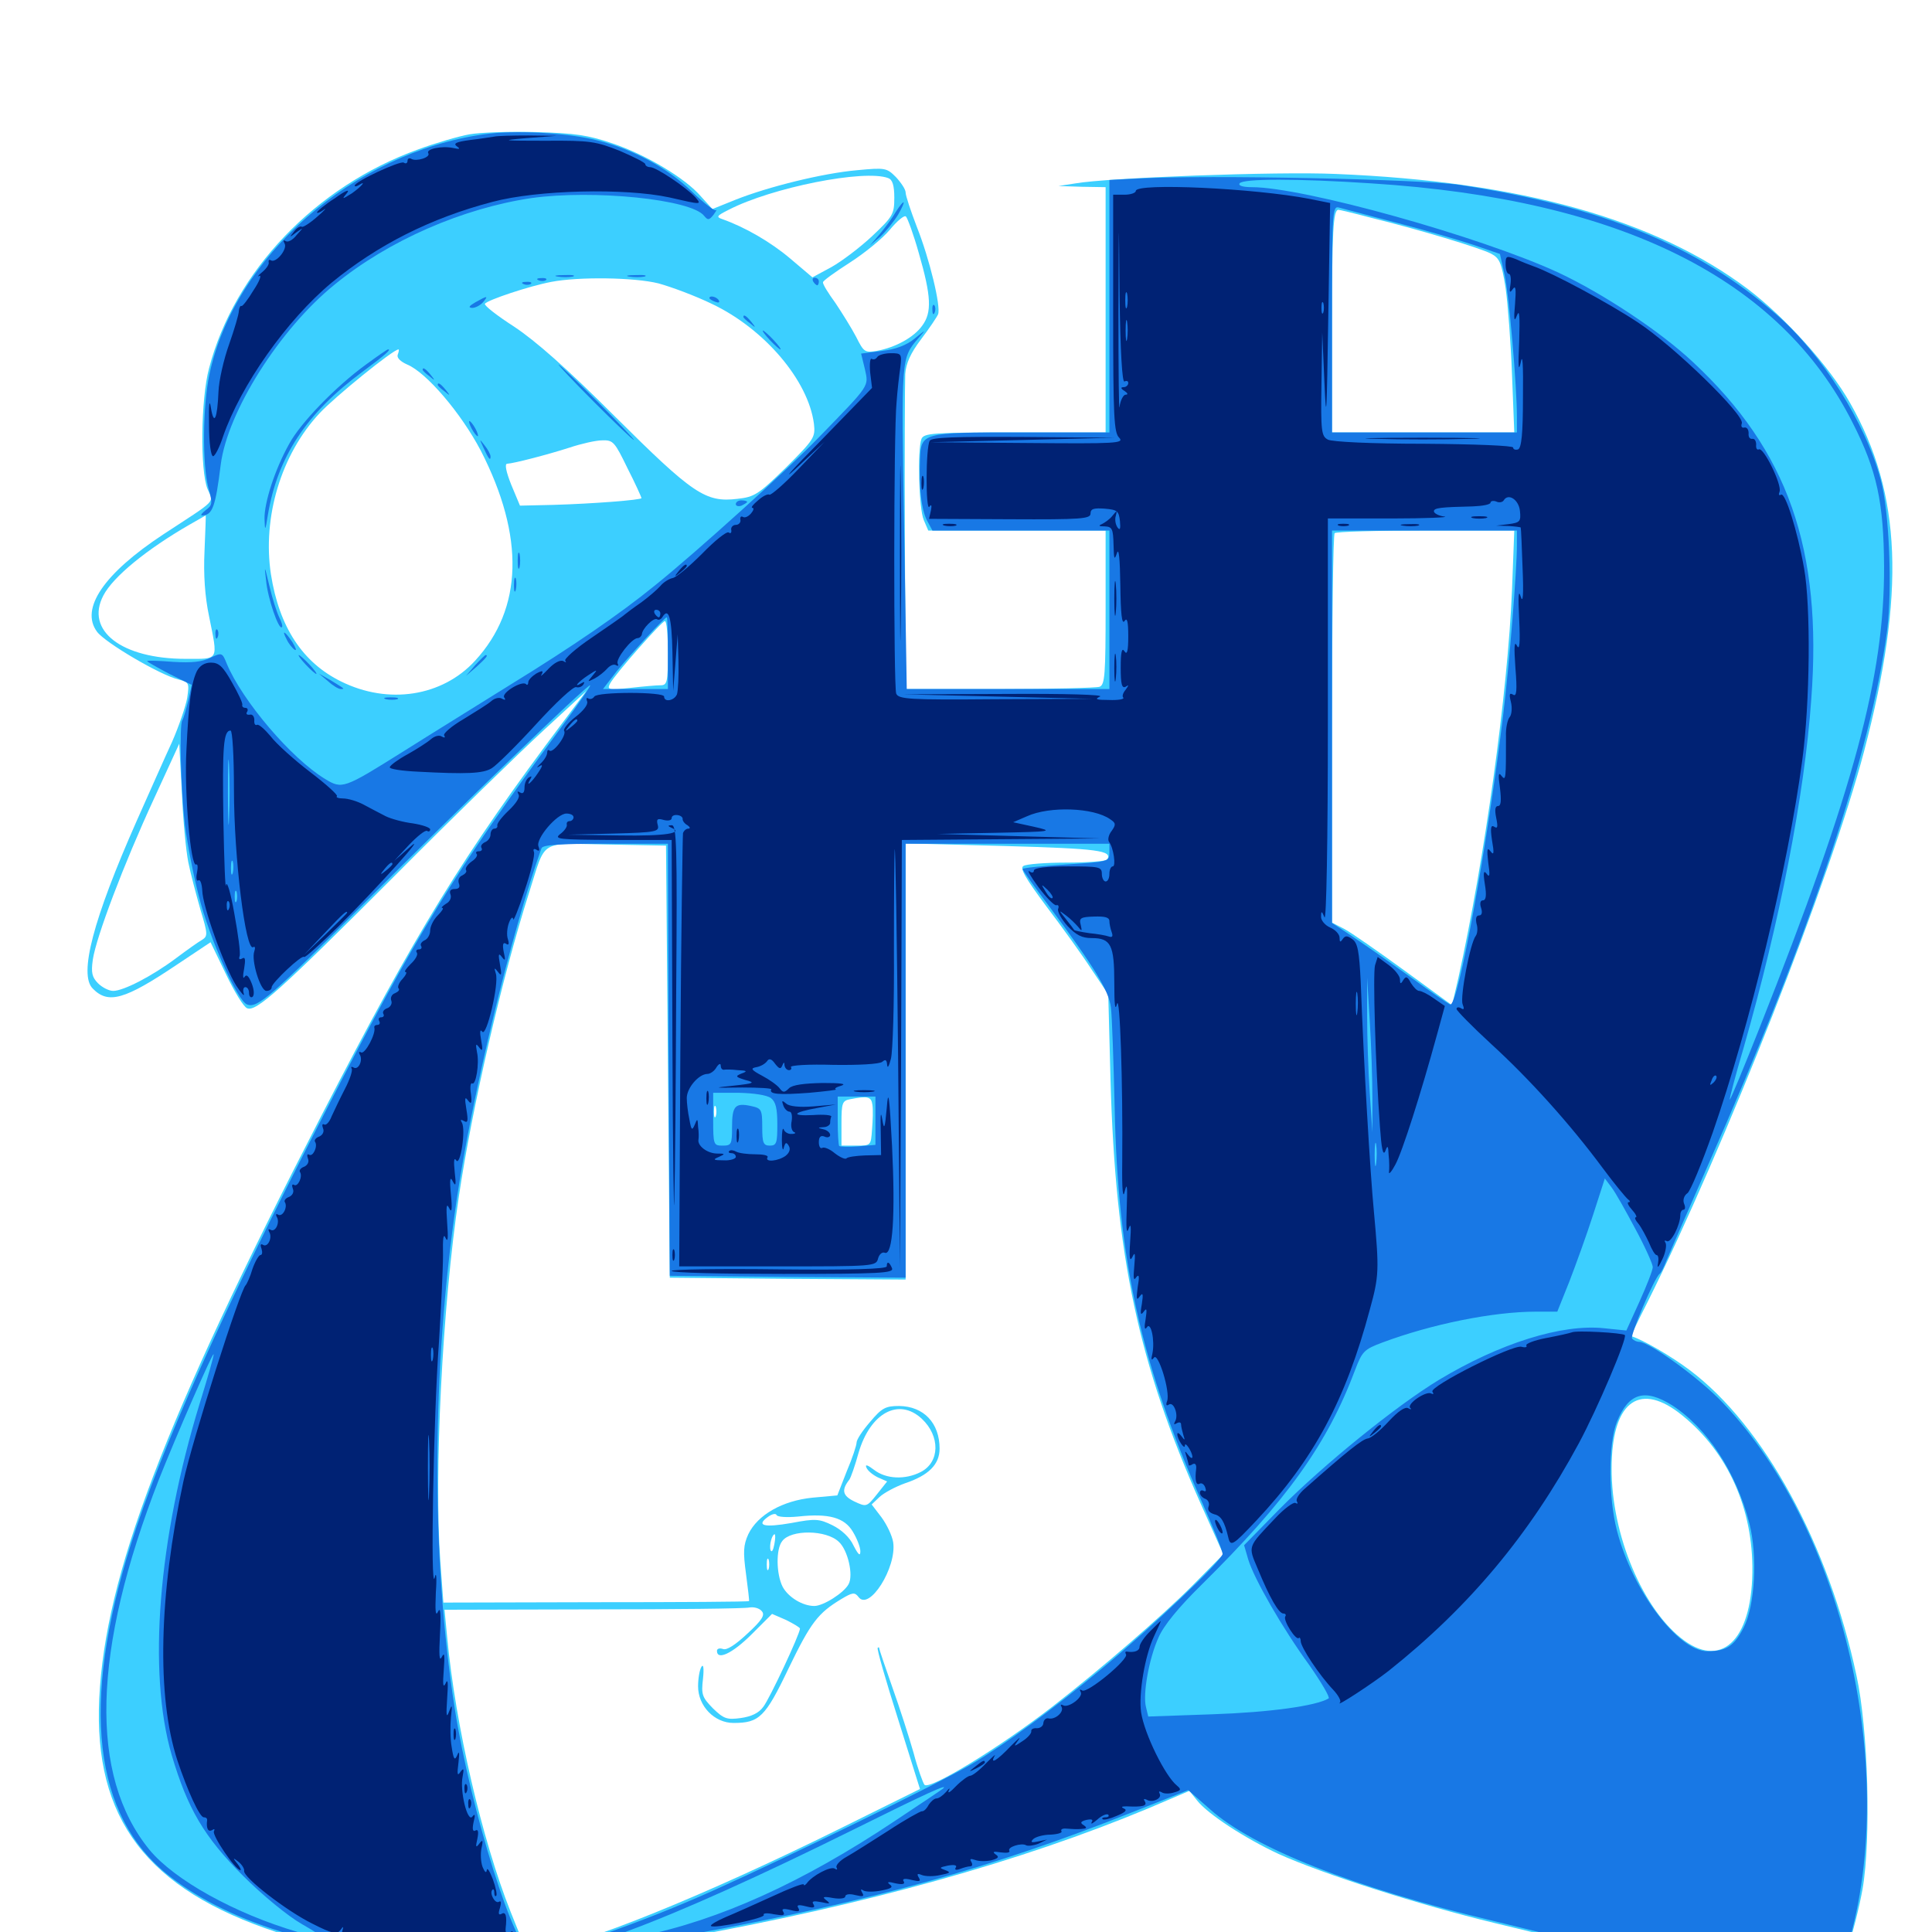<svg xmlns="http://www.w3.org/2000/svg" viewBox="0 -1000 1000 1000">
	<path fill="#3ccfff" d="M242.969 -930.469C237.5 -929.492 225.391 -925.977 216.406 -922.656C163.281 -903.516 121.289 -859.57 108.203 -809.375C103.906 -793.359 103.516 -756.445 107.422 -746.875C110.547 -739.453 112.891 -741.992 84.57 -723.438C53.711 -703.125 41.406 -684.961 50.195 -673.047C54.297 -667.383 83.203 -650.391 92.578 -648.242C97.852 -646.875 98.047 -646.484 96.875 -638.672C96.094 -634.375 92.578 -624.023 89.062 -616.016C85.352 -608.008 77.148 -589.453 70.703 -575C48.242 -524.219 40.625 -495.508 48.047 -488.281C56.055 -480.078 64.648 -482.617 91.406 -500.586L108.984 -512.305L116.992 -495.703C121.289 -486.719 126.172 -478.711 127.93 -478.125C132.617 -476.172 145.117 -487.5 204.102 -546.484C234.18 -576.758 268.945 -610.547 281.25 -621.875L303.516 -642.383L291.797 -626.758C239.648 -557.422 215.43 -517.773 166.406 -422.656C84.57 -263.867 54.492 -184.57 51.367 -120.898C48.438 -58.398 75.977 -22.07 143.555 0.195C171.484 9.57 193.555 12.891 234.375 14.258C278.32 15.625 291.211 14.453 352.734 3.125C448.242 -14.062 528.516 -36.523 594.531 -64.062L615.625 -73.047L619.531 -68.164C625.195 -60.938 644.531 -48.438 661.719 -40.43C684.57 -30.078 735.156 -13.867 773.438 -4.688C792.188 -0.195 826.758 8.203 850.195 14.062C895.312 25.195 944.531 35.156 947.266 33.398C950.195 31.641 960.742 -3.516 964.062 -22.266C968.555 -48.047 966.992 -104.883 960.938 -132.617C946.484 -200.586 913.086 -261.914 874.609 -290.82C865.039 -298.047 850.195 -306.641 844.336 -308.398C844.141 -308.594 847.852 -316.406 852.734 -325.977C892.578 -406.055 947.656 -545.703 964.844 -611.133C986.328 -692.969 984.375 -744.336 957.617 -791.406C947.07 -810.156 924.023 -835.742 904.688 -850.391C856.641 -886.523 787.109 -906.055 691.406 -909.961C661.133 -911.328 573.242 -908.008 556.641 -905.078L547.852 -903.711L560.156 -903.32L572.266 -903.125V-839.648V-776.172H525.391C482.422 -776.172 478.32 -775.781 476.953 -772.852C474.805 -767.383 475.586 -736.719 478.125 -730.859L480.469 -725.391H526.367H572.266V-685.547C572.266 -650.977 571.875 -645.508 569.141 -644.531C567.383 -643.945 544.141 -643.359 517.383 -643.359H468.75L468.359 -721.094C468.164 -763.672 468.359 -802.148 468.555 -806.445C468.945 -811.914 471.289 -817.188 476.758 -824.414C481.055 -830.078 484.961 -835.938 485.547 -837.305C487.109 -841.406 481.055 -866.211 474.609 -882.422C471.484 -890.625 468.75 -898.633 468.75 -900.391C468.75 -901.953 466.406 -905.469 463.672 -908.398C458.984 -913.086 458.203 -913.281 443.75 -911.914C425.781 -910.352 397.656 -903.32 380.859 -896.68L368.75 -891.797L362.891 -898.242C354.688 -907.812 334.375 -919.922 316.992 -925.781C304.297 -930.078 297.656 -931.055 277.344 -931.641C263.867 -932.031 248.438 -931.445 242.969 -930.469ZM459.766 -907.812C461.914 -907.031 462.891 -904.102 462.891 -897.656C462.891 -889.062 462.109 -887.891 451.367 -877.734C445.117 -871.875 435.547 -864.648 430.273 -861.719L420.508 -856.445L408.984 -866.211C398.828 -874.805 385.547 -882.422 374.023 -886.523C370.508 -887.695 370.898 -888.281 377.148 -891.406C399.414 -902.93 447.461 -912.5 459.766 -907.812ZM709.57 -887.305C734.375 -881.25 766.016 -871.68 771.68 -868.75C776.172 -866.406 777.148 -864.258 779.297 -850.977C780.469 -842.578 782.031 -822.266 782.617 -806.055L783.789 -776.172H736.523H689.453V-830.664C689.453 -880.469 690.039 -891.406 692.773 -891.406C693.359 -891.406 700.781 -889.648 709.57 -887.305ZM475.586 -868.945C482.031 -846.68 482.422 -838.281 477.344 -831.445C473.047 -825.391 463.477 -820.117 453.711 -818.359C447.656 -817.383 447.07 -817.773 443.164 -825.586C440.82 -830.078 435.938 -837.891 432.422 -843.164C428.711 -848.242 425.781 -852.93 425.977 -853.906C425.977 -854.688 432.227 -859.18 439.844 -864.062C447.461 -868.945 456.836 -876.562 460.547 -881.055C464.453 -885.742 468.164 -888.867 468.945 -887.891C469.727 -887.109 472.852 -878.711 475.586 -868.945ZM340.82 -853.32C347.266 -851.562 359.961 -846.875 368.75 -842.578C395.703 -829.688 418.359 -803.125 421.289 -780.664C422.07 -773.633 421.484 -772.656 406.836 -758.008C392.578 -744.141 390.625 -742.773 381.641 -741.797C365.234 -739.844 358.789 -744.141 318.359 -784.375C293.164 -809.57 277.344 -823.438 266.211 -830.859C257.422 -836.523 250.586 -841.797 250.977 -842.773C252.344 -844.727 274.023 -851.953 285.352 -854.102C299.609 -856.836 328.32 -856.445 340.82 -853.32ZM205.859 -816.406C205.273 -814.844 207.227 -812.891 210.742 -811.328C220.703 -807.227 238.672 -786.133 248.828 -766.797C271.68 -722.266 270.703 -684.961 245.898 -658.008C228.906 -639.453 200.977 -635.156 176.562 -647.266C156.641 -657.031 144.531 -675.391 140.234 -702.734C135.742 -732.227 145.508 -764.844 165.43 -786.133C173.242 -794.531 203.516 -819.141 206.25 -819.141C206.641 -819.141 206.445 -817.969 205.859 -816.406ZM324.805 -757.617C328.906 -749.609 332.031 -742.578 332.031 -742.188C332.031 -741.211 306.836 -739.258 286.328 -738.672L269.141 -738.281L264.648 -749.023C261.914 -755.859 261.133 -759.961 262.5 -759.961C266.016 -760.156 283.398 -764.648 294.922 -768.359C300.781 -770.312 308.398 -772.07 311.719 -772.07C317.383 -772.266 318.164 -771.289 324.805 -757.617ZM105.859 -714.844C105.273 -702.734 106.055 -691.211 108.203 -681.055C112.891 -657.617 113.672 -658.984 96.094 -658.984C62.891 -658.984 43.945 -673.633 53.516 -691.797C58.594 -701.562 76.172 -715.82 98.242 -728.516C102.734 -731.055 106.445 -733.203 106.445 -733.203C106.641 -733.203 106.25 -725 105.859 -714.844ZM782.617 -694.727C780.469 -641.797 768.359 -554.883 754.883 -493.945L751.562 -479.688L726.953 -497.656C713.281 -507.617 699.219 -517.383 695.898 -519.141L689.453 -522.461V-622.656C689.453 -677.734 690.039 -723.438 690.82 -724.023C691.406 -724.805 712.695 -725.391 737.891 -725.391H783.789ZM345.703 -661.914C345.703 -647.07 345.312 -645.312 341.992 -645.312C340.039 -645.312 333.008 -644.727 326.172 -643.945C314.844 -642.773 314.062 -642.969 315.82 -646.289C318.75 -651.562 342.578 -678.516 344.141 -678.516C345.117 -678.516 345.703 -671.094 345.703 -661.914ZM97.461 -553.711C98.633 -547.852 101.562 -536.914 103.711 -529.297C107.617 -516.406 107.617 -515.43 104.492 -513.477C102.734 -512.5 96.68 -508.203 91.211 -504.102C78.711 -494.727 63.867 -487.109 58.594 -487.109C56.445 -487.109 52.93 -488.867 50.781 -491.016C47.656 -494.141 47.07 -496.484 48.047 -503.32C49.805 -515.039 64.062 -552.734 79.492 -586.133L92.773 -615.039L94.141 -589.648C94.727 -575.586 96.289 -559.57 97.461 -553.711ZM345.703 -450.391L346.68 -338.672L407.812 -338.086L468.75 -337.695V-450.586V-563.477L520.117 -562.109C568.555 -560.742 575.977 -559.766 573.047 -555.078C572.461 -554.297 563.086 -553.516 552.148 -553.516C541.211 -553.516 531.055 -552.734 529.688 -551.758C527.734 -550.586 530.859 -545.312 541.602 -530.859C549.609 -520.312 560.156 -505.664 564.844 -498.438L573.633 -485.352L574.805 -440.82C577.344 -350 589.258 -294.141 621.484 -221.68L633.203 -195.508L616.992 -179.102C600.977 -163.086 570.508 -136.719 544.922 -116.797C517.188 -95.312 481.25 -73.438 478.516 -76.172C477.734 -77.148 475 -84.57 472.852 -92.773C470.508 -100.977 465.625 -116.211 461.914 -126.562C458.203 -137.109 455.078 -146.289 455.078 -146.875C455.078 -147.461 454.688 -147.461 454.297 -147.07C453.711 -146.68 458.594 -129.883 464.844 -110.156L476.172 -74.023L435.938 -54.102C364.648 -18.75 300.195 7.227 279.297 9.375L272.461 9.961L264.258 -10.547C249.609 -47.461 235.742 -106.641 231.445 -152.734L230.078 -166.797L306.836 -166.992C349.219 -166.992 385.742 -167.383 387.891 -167.969C390.234 -168.359 393.164 -167.578 394.336 -166.016C396.094 -164.062 394.336 -161.328 386.914 -154.492C380.664 -148.633 376.172 -145.703 374.219 -146.484C372.461 -147.07 371.094 -146.68 371.094 -145.508C371.094 -140.43 379.102 -144.141 389.062 -154.102L399.609 -164.648L406.836 -161.523C410.742 -159.57 414.062 -157.617 414.062 -157.031C414.062 -154.297 398.438 -120.898 395.117 -116.602C392.773 -113.281 388.867 -111.523 383.398 -110.742C376.172 -109.766 374.609 -110.352 368.945 -115.82C363.477 -121.484 362.891 -122.852 363.867 -131.055C364.453 -136.523 364.062 -138.867 363.086 -137.305C362.109 -135.742 361.328 -131.25 361.328 -127.148C361.328 -116.992 369.727 -108.203 379.688 -108.203C392.969 -108.203 396.094 -111.133 408.203 -136.523C419.727 -160.352 423.438 -165.039 435.352 -172.266C441.211 -175.781 442.383 -175.977 444.336 -173.438C449.805 -165.82 464.258 -188.672 462.305 -201.758C461.719 -205.273 458.984 -210.938 456.25 -214.648L451.172 -221.289L455.273 -225.195C457.617 -227.344 463.477 -230.469 468.359 -232.227C480.664 -236.328 486.328 -241.992 486.328 -250.195C486.328 -263.477 478.125 -272.07 465.43 -272.266C458.398 -272.266 456.445 -271.289 450.391 -264.062C446.484 -259.57 443.359 -254.883 443.359 -253.32C443.359 -251.953 441.211 -245.312 438.281 -238.477L433.398 -225.977L420.508 -224.805C405.078 -223.242 392.188 -216.016 387.305 -205.859C384.766 -200.195 384.57 -196.875 386.133 -185.352C387.109 -177.93 387.891 -171.484 387.695 -171.289C387.5 -170.898 351.953 -170.703 308.398 -170.703L229.492 -170.508L227.93 -191.602C224.609 -236.523 228.906 -323.438 237.5 -380.664C244.336 -426.758 259.961 -494.531 273.828 -537.891C282.812 -566.016 278.516 -563.477 314.062 -562.891L344.727 -562.305ZM418.555 -431.055C419.727 -431.641 418.75 -432.031 416.016 -432.031C413.281 -432.031 412.305 -431.641 413.672 -431.055C414.844 -430.664 417.188 -430.664 418.555 -431.055ZM451.562 -428.125C451.953 -425.586 451.758 -419.922 451.367 -415.43C450.781 -407.031 450.781 -407.031 443.164 -407.031H435.547V-418.555C435.547 -429.102 435.938 -430.273 440.039 -431.055C449.219 -432.812 450.977 -432.422 451.562 -428.125ZM370.508 -422.266C369.922 -420.898 369.531 -421.875 369.531 -424.609C369.531 -427.344 369.922 -428.32 370.508 -427.148C370.898 -425.781 370.898 -423.438 370.508 -422.266ZM868.75 -268.945C892.773 -250.586 906.641 -221.875 907.031 -189.258C907.422 -152.734 892.188 -136.133 871.875 -150.781C850.586 -166.211 833.984 -205.469 834.18 -240.039C834.18 -273.438 847.656 -284.766 868.75 -268.945ZM477.148 -265.625C486.719 -256.641 486.523 -243.164 476.562 -238.086C468.555 -233.984 458.594 -234.375 452.344 -239.258C449.023 -241.797 447.656 -242.188 448.438 -240.43C449.023 -238.867 451.562 -236.719 454.297 -235.352L459.18 -233.203L453.906 -226.562C448.633 -219.922 448.438 -219.922 442.188 -222.852C436.133 -225.781 435.352 -228.711 439.648 -234.18C440.43 -235.352 442.578 -241.406 444.336 -247.852C450.391 -268.75 465.234 -276.758 477.148 -265.625ZM413.086 -215.039C429.102 -216.797 437.109 -214.453 441.406 -207.227C443.555 -203.711 445.312 -199.219 445.312 -197.07C445.312 -194.336 444.336 -195.117 441.797 -200C439.844 -204.297 435.547 -208.203 430.859 -210.547C424.023 -213.867 422.07 -214.062 409.766 -211.719C395.312 -209.18 391.211 -210.352 397.461 -214.844C399.609 -216.406 401.562 -216.797 401.953 -215.82C402.344 -214.844 407.031 -214.453 413.086 -215.039ZM434.18 -201.953C438.867 -197.656 441.797 -184.766 439.258 -180.078C436.914 -175.586 426.172 -168.75 421.484 -168.75C415.43 -168.75 408.008 -173.242 405.078 -178.711C401.758 -185.352 401.562 -198.242 404.883 -202.344C409.375 -208.398 427.734 -208.203 434.18 -201.953ZM400.781 -200.586C400.195 -197.461 399.414 -196.289 398.828 -197.656C398.047 -200.195 399.609 -205.859 400.977 -205.859C401.367 -205.859 401.367 -203.516 400.781 -200.586ZM397.852 -187.891C397.266 -186.523 396.875 -187.5 396.875 -190.234C396.875 -192.969 397.266 -193.945 397.852 -192.773C398.242 -191.406 398.242 -189.062 397.852 -187.891Z"/>
	<path fill="#1878e5" d="M250.391 -930.469C182.812 -920.898 121.289 -867.188 108.398 -806.25C104.883 -789.648 104.688 -759.766 107.812 -747.656C110.156 -739.453 109.961 -738.477 106.445 -735.938C104.492 -734.375 103.516 -733.203 104.688 -733.203C109.961 -733.398 111.523 -737.5 114.258 -759.57C117.773 -786.914 144.727 -829.688 173.242 -852.734C201.172 -875.586 239.453 -892.188 275 -897.461C307.031 -901.953 357.812 -896.875 364.453 -888.281C366.406 -885.938 366.992 -885.938 369.336 -888.867C370.703 -890.82 371.289 -891.797 370.508 -891.211C369.727 -890.625 364.062 -895.117 358.008 -900.977C345.508 -913.086 327.93 -922.656 309.18 -927.344C294.141 -931.25 266.406 -932.812 250.391 -930.469ZM589.453 -907.617L574.219 -906.836V-841.602V-776.172H528.516C476.758 -776.172 476.758 -776.172 476.172 -761.914C475.586 -747.461 476.953 -736.328 479.688 -730.859L482.617 -725.391H528.32H574.219V-684.375V-643.359H521.68H469.336L467.969 -727.148C466.406 -815.625 466.406 -814.453 475.391 -825C479.492 -829.688 479.492 -829.688 473.242 -824.609C469.141 -821.289 463.477 -819.141 456.445 -818.359L445.703 -816.992L447.656 -808.984C449.609 -799.805 450.781 -801.367 423.828 -773.633C408.203 -757.422 360.547 -714.258 338.867 -696.875C320.898 -682.227 296.094 -665.234 264.648 -645.898C247.461 -635.156 222.461 -619.727 209.18 -611.328C177.734 -591.602 177.148 -591.406 168.164 -596.875C150.781 -607.422 125.391 -637.305 117.383 -656.445C115.039 -662.305 114.844 -662.305 108.984 -659.57C104.688 -657.422 99.414 -656.836 89.648 -657.422C82.227 -658.008 76.172 -658.203 76.172 -657.812C76.172 -657.422 81.445 -654.492 87.695 -651.172L99.219 -645.508L97.461 -637.305C96.289 -632.812 95.117 -628.32 94.336 -627.148C92.773 -624.609 93.555 -591.797 95.703 -573.047C96.875 -563.867 100 -547.266 102.93 -536.133C108.203 -514.844 122.852 -481.836 127.93 -480.078C133.203 -477.93 140.625 -484.57 188.672 -532.617C237.305 -581.445 303.516 -645.312 305.469 -645.312C306.055 -645.312 299.219 -635.352 290.43 -623.438C235.352 -548.828 216.211 -517.773 167.383 -422.656C115.625 -322.07 83.203 -249.805 67.773 -200.781C41.602 -117.578 48.242 -59.961 87.5 -29.102C120.117 -3.516 172.266 11.719 236.328 14.258C271.484 15.625 294.141 13.086 359.18 0.977C451.367 -16.016 514.062 -33.398 585.352 -61.719L615.039 -73.438L626.367 -63.477C648.633 -43.555 700.586 -23.047 772.461 -5.859C792.969 -0.781 831.055 8.398 857.422 14.844C906.641 26.758 941.602 33.594 945.898 31.836C947.266 31.25 950.781 24.023 953.711 15.625C984.766 -74.023 956.641 -206.055 891.797 -273.828C880.273 -286.133 853.711 -305.469 848.438 -305.469C847.07 -305.469 845.508 -306.25 844.727 -307.227C843.75 -308.984 856.25 -338.477 858.984 -340.625C859.766 -341.211 861.328 -344.336 862.5 -347.461C863.867 -350.781 873.438 -372.656 883.789 -396.289C936.914 -516.406 968.359 -610.352 976.758 -673.633C979.492 -695.117 977.93 -735.352 973.438 -751.758C965.625 -781.055 943.164 -816.602 919.336 -837.305C878.516 -872.852 829.688 -892.969 755.469 -904.297C735.547 -907.227 625.977 -909.57 589.453 -907.617ZM709.961 -905.078C839.062 -896.875 921.484 -855.664 958.984 -781.055C971.484 -756.445 975 -740.039 975.195 -706.836C975.391 -650 959.766 -591.797 910.742 -467.969C902.539 -447.266 895.703 -430.664 895.312 -430.859C895.117 -431.25 898.242 -443.359 902.539 -457.812C921.094 -522.461 933.984 -588.086 937.5 -637.891C943.359 -715.82 925.391 -766.797 876.367 -812.5C859.57 -828.32 829.492 -848.242 806.445 -858.984C766.211 -877.539 674.805 -903.125 647.852 -903.125C643.359 -903.125 640.82 -903.906 641.602 -905.078C643.164 -907.617 671.68 -907.617 709.961 -905.078ZM722.656 -884.766C737.109 -881.055 755.078 -875.781 762.695 -873.242L776.367 -868.555L778.711 -858.008C781.055 -847.852 785.156 -800 785.156 -784.18V-776.172H737.305H689.453V-834.961C689.453 -889.844 689.648 -893.555 692.969 -892.578C694.727 -892.188 708.203 -888.477 722.656 -884.766ZM785.156 -718.164C785.156 -704.883 781.25 -656.641 778.125 -630.664C769.922 -562.891 754.688 -478.516 750.586 -480.078C749.219 -480.664 740.43 -486.719 731.055 -493.555C713.281 -506.25 709.375 -508.984 696.875 -517.383L689.453 -522.266V-623.828V-725.391H737.305H785.156ZM345.703 -661.914V-643.359H328.906H312.109L319.336 -652.734C326.562 -661.523 343.945 -680.469 345.117 -680.469C345.508 -680.469 345.703 -672.07 345.703 -661.914ZM118.555 -576.562C118.359 -568.75 117.969 -574.609 117.969 -589.648C117.969 -604.688 118.164 -611.133 118.555 -603.906C118.945 -596.68 118.945 -584.375 118.555 -576.562ZM346.094 -451.562L346.68 -339.648L407.812 -339.062L468.75 -338.672V-450.977V-563.281H521.484H574.219V-558.594C574.219 -554.102 573.633 -553.906 551.758 -552.539C539.453 -551.758 529.297 -550.781 529.297 -550.195C529.297 -549.609 535.352 -541.016 542.773 -531.25C566.211 -499.805 574.023 -487.109 575 -478.516C575.586 -474.219 576.367 -450.781 576.953 -426.562C578.516 -348.242 590.625 -293.555 622.07 -222.656C627.93 -209.375 632.812 -197.266 632.812 -195.703C632.812 -192.578 596.289 -157.812 570.312 -136.328C544.922 -115.234 520.117 -97.07 502.93 -86.914C486.719 -77.344 407.617 -38.672 370.117 -21.875C331.641 -4.492 286.719 10.938 275.195 10.938C266.797 10.938 243.75 -62.5 235.352 -115.82C223.047 -194.531 223.438 -291.211 236.328 -378.711C244.336 -433.203 264.453 -516.602 280.273 -560.938C280.859 -562.695 289.258 -563.281 313.477 -563.281H345.703ZM120.508 -548.242C119.922 -546.289 119.531 -547.461 119.531 -550.586C119.531 -553.906 119.922 -555.273 120.508 -554.102C120.898 -552.734 120.898 -550 120.508 -548.242ZM122.461 -533.594C121.875 -532.227 121.484 -533.203 121.484 -535.938C121.484 -538.672 121.875 -539.648 122.461 -538.477C122.852 -537.109 122.852 -534.766 122.461 -533.594ZM710.352 -431.445V-413.867L708.984 -434.375C708.203 -445.703 707.617 -463.672 707.617 -474.414V-493.945L708.984 -471.484C709.766 -459.18 710.352 -441.211 710.352 -431.445ZM399.023 -431.641C401.562 -429.688 402.344 -426.172 402.344 -417.969C402.344 -408.398 401.953 -407.031 398.438 -407.031C395.117 -407.031 394.531 -408.398 394.531 -416.602C394.531 -425.781 394.141 -426.367 388.672 -427.539C380.469 -429.297 378.906 -427.539 378.906 -416.602C378.906 -407.617 378.516 -407.031 374.023 -407.031C369.336 -407.031 369.141 -407.422 369.141 -420.703V-434.375H382.422C390.234 -434.18 396.875 -433.203 399.023 -431.641ZM421.875 -430.273L432.617 -432.031L420.117 -432.227C412.305 -432.422 408.203 -431.641 409.375 -430.664C410.352 -429.492 415.625 -429.492 421.875 -430.273ZM453.125 -419.922V-407.422L444.141 -406.641C439.258 -406.25 434.961 -406.445 434.375 -406.836C433.984 -407.227 433.594 -413.281 433.594 -420.117V-432.422H443.359H453.125ZM712.305 -397.852C711.914 -394.727 711.523 -396.875 711.523 -402.148C711.523 -407.617 711.914 -409.961 712.305 -407.617C712.695 -405.078 712.695 -400.781 712.305 -397.852ZM846.484 -363.867C851.562 -354.492 855.469 -345.703 855.469 -344.141C855.469 -342.578 852.344 -334.57 848.633 -326.367L841.797 -311.328L830.273 -312.5C808.398 -314.844 776.172 -304.688 744.727 -285.742C722.266 -272.07 684.961 -241.797 662.305 -218.945L643.945 -200.195L646.094 -192.773C649.219 -182.617 663.672 -157.422 677.734 -138.086C683.984 -129.102 688.477 -121.484 687.695 -120.898C681.25 -116.992 656.836 -113.672 627.734 -112.695L594.336 -111.523L593.164 -116.406C591.406 -123.047 594.727 -141.602 599.609 -152.344C602.148 -158.398 609.961 -167.969 621.68 -179.492C666.016 -223.242 687.109 -252.734 701.367 -290.82C705.078 -300.586 706.055 -301.562 715.43 -305.078C741.016 -314.648 772.852 -321.094 795.117 -321.094H806.055L812.305 -336.719C815.625 -345.312 821.289 -360.938 824.609 -371.289L830.664 -390.039L834.18 -385.352C836.133 -382.812 841.602 -373.047 846.484 -363.867ZM103.32 -273.438C81.836 -203.32 76.367 -134.57 88.867 -91.602C97.07 -63.867 105.664 -49.219 125.781 -29.102C135.742 -19.141 149.023 -8.203 156.25 -4.102C170.117 3.906 169.922 4.688 154.102 0C121.484 -9.57 90.234 -26.953 77.344 -42.578C46.094 -80.859 47.656 -145.508 82.227 -234.18C91.211 -256.836 109.961 -299.805 110.547 -299.023C110.938 -298.828 107.617 -287.305 103.32 -273.438ZM865.43 -272.656C883.594 -260.938 898.633 -238.086 905.469 -211.523C909.766 -194.727 908.398 -168.945 902.539 -157.617C897.656 -148.047 893.555 -145.312 883.789 -145.312C868.555 -145.312 844.922 -176.758 836.914 -207.812C832.422 -225 832.422 -252.93 836.914 -264.062C842.969 -279.102 851.367 -281.445 865.43 -272.656ZM488.086 -74.219C487.695 -73.828 476.367 -66.211 463.086 -57.422C415.43 -25.586 372.07 -6.055 331.641 2.148C318.75 4.883 307.422 7.031 306.836 6.836C306.25 6.836 314.453 3.516 325.195 -0.586C353.711 -11.133 393.555 -29.102 442.383 -53.32C479.688 -71.875 491.406 -77.148 488.086 -74.219ZM463.477 -890.039C461.719 -886.914 458.008 -882.031 455.273 -878.711L450.195 -872.852L455.664 -877.539C458.594 -880.273 462.695 -885.352 464.844 -888.867C469.336 -896.68 468.359 -897.656 463.477 -890.039ZM288.672 -856.836C286.133 -857.227 287.695 -857.617 291.992 -857.617C296.289 -857.812 298.242 -857.422 296.484 -856.836C294.531 -856.445 291.016 -856.445 288.672 -856.836ZM325.781 -856.836C323.242 -857.227 324.805 -857.617 329.102 -857.617C333.398 -857.812 335.352 -857.422 333.594 -856.836C331.641 -856.445 328.125 -856.445 325.781 -856.836ZM278.906 -854.883C277.344 -855.469 277.93 -856.055 280.078 -856.055C282.227 -856.25 283.398 -855.664 282.617 -855.078C282.031 -854.492 280.273 -854.297 278.906 -854.883ZM420.898 -854.297C421.484 -853.32 422.461 -852.344 423.047 -852.344C423.438 -852.344 423.828 -853.32 423.828 -854.297C423.828 -855.469 422.852 -856.25 421.68 -856.25C420.703 -856.25 420.312 -855.469 420.898 -854.297ZM271.094 -852.93C269.531 -853.516 270.117 -854.102 272.266 -854.102C274.414 -854.297 275.586 -853.711 274.805 -853.125C274.219 -852.539 272.461 -852.344 271.094 -852.93ZM246.094 -843.555C242.773 -841.602 242.188 -840.82 244.336 -840.625C246.094 -840.625 248.633 -841.992 250 -843.555C252.93 -847.07 252.344 -847.07 246.094 -843.555ZM367.188 -845.703C367.188 -847.266 370.898 -846.484 372.07 -844.531C372.656 -843.359 371.875 -843.164 370.312 -843.75C368.555 -844.336 367.188 -845.312 367.188 -845.703ZM482.617 -839.453C482.617 -837.305 483.203 -836.719 483.789 -838.281C484.375 -839.648 484.18 -841.406 483.594 -841.992C483.008 -842.773 482.422 -841.602 482.617 -839.453ZM384.766 -835.938C384.766 -835.547 386.328 -833.984 388.281 -832.617C391.211 -830.078 391.406 -830.273 388.867 -833.398C386.328 -836.523 384.766 -837.5 384.766 -835.938ZM398.438 -824.023C400.977 -821.289 403.516 -819.141 403.906 -819.141C404.492 -819.141 402.93 -821.289 400.391 -824.023C397.852 -826.758 395.312 -828.906 394.922 -828.906C394.336 -828.906 395.898 -826.758 398.438 -824.023ZM189.453 -811.328C173.828 -800 155.469 -781.055 149.609 -770.117C142.188 -756.836 136.719 -739.648 136.914 -731.445C137.109 -724.805 137.305 -725 138.672 -733.594C143.75 -763.672 158.594 -786.133 187.695 -807.617C199.219 -816.211 202.93 -819.336 200.781 -819.141C200.391 -819.141 195.312 -815.625 189.453 -811.328ZM307.617 -791.797C318.359 -781.055 327.539 -772.266 328.125 -772.266C328.516 -772.266 320.312 -781.055 309.57 -791.797C298.828 -802.539 289.648 -811.328 289.062 -811.328C288.672 -811.328 296.875 -802.539 307.617 -791.797ZM218.75 -808.594C218.75 -808.203 220.312 -806.641 222.266 -805.273C225.195 -802.734 225.391 -802.93 222.852 -806.055C220.312 -809.18 218.75 -810.156 218.75 -808.594ZM226.562 -800.781C226.562 -800.391 228.125 -798.828 230.078 -797.461C233.008 -794.922 233.203 -795.117 230.664 -798.242C228.125 -801.367 226.562 -802.344 226.562 -800.781ZM244.141 -778.125C245.312 -775.977 246.68 -774.219 247.266 -774.219C247.656 -774.219 247.266 -775.977 246.094 -778.125C244.922 -780.273 243.555 -782.031 242.969 -782.031C242.578 -782.031 242.969 -780.273 244.141 -778.125ZM250.195 -768.359C252.93 -762.305 253.906 -761.328 253.906 -763.672C253.906 -764.844 252.539 -767.383 250.781 -769.531C248.047 -773.047 248.047 -773.047 250.195 -768.359ZM380.859 -739.062C380.859 -740.234 382.227 -741.016 383.789 -741.016C385.352 -741.016 386.719 -740.625 386.719 -740.234C386.719 -739.844 385.352 -739.062 383.789 -738.281C382.227 -737.695 380.859 -738.086 380.859 -739.062ZM267.969 -709.766C267.969 -706.055 268.359 -704.492 268.945 -706.445C269.336 -708.203 269.336 -711.328 268.945 -713.281C268.359 -715.039 267.969 -713.477 267.969 -709.766ZM137.695 -699.805C138.477 -690.43 144.336 -673.633 145.898 -675.391C146.484 -675.781 145.703 -678.125 144.531 -680.469C143.359 -682.812 141.016 -690.039 139.453 -696.68C136.914 -707.422 136.719 -707.812 137.695 -699.805ZM266.016 -697.07C266.016 -693.945 266.406 -692.773 266.992 -694.727C267.383 -696.484 267.383 -699.219 266.992 -700.586C266.406 -701.758 266.016 -700.391 266.016 -697.07ZM111.523 -671.484C111.523 -669.336 112.109 -668.75 112.695 -670.312C113.281 -671.68 113.086 -673.438 112.5 -674.023C111.914 -674.805 111.328 -673.633 111.523 -671.484ZM148.438 -668.945C149.414 -666.797 151.367 -664.453 152.539 -663.672C153.711 -663.086 153.125 -664.648 151.367 -667.578C147.461 -673.438 145.508 -674.414 148.438 -668.945ZM158.203 -656.055C160.742 -653.32 163.281 -651.172 163.672 -651.172C164.258 -651.172 162.695 -653.32 160.156 -656.055C157.617 -658.789 155.078 -660.938 154.688 -660.938C154.102 -660.938 155.664 -658.789 158.203 -656.055ZM245.898 -655.664L241.211 -650.195L246.68 -654.883C251.562 -659.375 252.93 -660.938 251.367 -660.938C250.977 -660.938 248.633 -658.594 245.898 -655.664ZM169.727 -647.461C172.266 -645.117 175.195 -643.359 176.367 -643.359C178.711 -643.359 178.516 -643.359 170.898 -648.047L165.039 -651.367ZM199.805 -638.086C197.852 -638.672 199.023 -639.062 202.148 -639.062C205.469 -639.062 206.836 -638.672 205.664 -638.086C204.297 -637.695 201.562 -637.695 199.805 -638.086Z"/>
	<path fill="#002274" d="M255.859 -929.297C254.297 -929.102 248.633 -928.125 243.359 -927.539C236.133 -926.562 234.375 -925.781 236.523 -924.219C238.477 -922.852 237.891 -922.656 234.375 -923.438C228.516 -924.609 220.312 -922.852 221.68 -920.703C223.047 -918.555 215.43 -916.211 212.891 -917.773C211.914 -918.359 210.938 -917.969 210.938 -916.797C210.938 -915.625 210.156 -915.039 208.984 -915.82C207.227 -916.992 183.594 -906.055 183.594 -903.906C183.594 -903.32 184.57 -903.516 185.547 -904.102C190.234 -907.031 186.914 -903.32 182.227 -900C176.953 -896.68 176.758 -896.68 179.688 -900.195C181.25 -902.344 178.516 -901.172 173.438 -897.461C168.164 -894.141 164.062 -890.625 164.062 -890.039C164.062 -889.453 165.625 -890.039 167.578 -891.406C169.336 -892.773 167.969 -891.016 164.258 -887.891C160.547 -884.57 156.836 -882.227 156.25 -882.617C155.469 -883.203 153.516 -882.031 152.148 -880.078C149.609 -876.953 149.805 -876.953 153.32 -879.688C157.227 -882.422 157.227 -882.422 153.516 -878.32C151.562 -875.781 149.023 -874.414 147.852 -875.195C146.68 -875.977 146.484 -875.391 147.266 -874.023C149.023 -871.289 142.969 -863.672 140.234 -865.234C139.453 -865.82 138.867 -865.43 139.062 -864.258C139.453 -863.281 137.891 -860.938 135.742 -859.18C133.594 -857.422 133.008 -856.445 134.18 -857.227C135.547 -857.812 134.375 -854.492 131.25 -849.805C128.32 -844.922 125.586 -841.406 125 -841.602C124.414 -841.992 123.828 -840.82 123.633 -839.062C123.633 -837.305 121.289 -829.492 118.555 -821.68C115.82 -814.062 113.281 -802.93 113.086 -797.266C112.5 -783.203 110.742 -779.297 109.18 -788.867C108.398 -793.945 108.008 -790.82 108.203 -780.078C108.203 -770.703 109.18 -763.672 110.352 -763.867C111.328 -764.062 113.672 -768.555 115.43 -774.023C124.609 -800.586 148.438 -834.375 171.68 -853.711C195.508 -873.242 222.852 -887.109 254.883 -895.508C278.32 -901.758 323.438 -902.734 346.289 -897.852C363.281 -893.945 363.281 -893.945 359.961 -897.852C355.078 -903.125 339.648 -913.477 336.523 -913.477C335.156 -913.477 333.984 -914.258 333.984 -915.039C333.984 -915.82 328.125 -918.75 320.898 -921.875C308.594 -926.758 305.664 -927.344 282.227 -927.148C259.766 -927.148 258.594 -927.344 272.461 -928.516L288.086 -929.688L273.438 -929.883C265.43 -929.883 257.422 -929.688 255.859 -929.297ZM299.414 -925.195C300.586 -925.781 299.609 -926.172 296.875 -926.172C294.141 -926.172 293.164 -925.781 294.531 -925.195C295.703 -924.805 298.047 -924.805 299.414 -925.195ZM308.008 -923.438C308.789 -924.023 307.617 -924.609 305.469 -924.414C303.32 -924.414 302.734 -923.828 304.297 -923.242C305.664 -922.656 307.422 -922.852 308.008 -923.438ZM587.891 -901.172C587.891 -900.195 585.352 -899.219 582.031 -899.219H576.172V-837.891C576.172 -784.57 576.562 -775.977 579.297 -773.438C582.031 -770.508 577.734 -770.312 531.836 -770.703L481.445 -771.094L529.297 -772.266L577.148 -773.438L529.883 -773.828C494.141 -774.023 482.227 -773.633 481.25 -771.875C479.102 -768.555 479.102 -734.961 481.055 -737.695C482.031 -739.258 482.422 -738.477 481.836 -735.742L480.859 -731.445L522.656 -731.25C559.766 -731.055 564.453 -731.445 564.453 -734.18C564.453 -736.719 566.211 -737.109 571.875 -736.719C578.32 -736.133 579.102 -735.547 579.688 -730.273C580.078 -726.172 579.688 -725.195 578.32 -727.148C577.344 -728.711 576.953 -731.25 577.539 -733.008C578.32 -735.938 578.125 -735.938 575.781 -733.008C574.414 -731.25 571.875 -729.492 570.312 -728.711C568.359 -727.93 568.75 -727.539 571.875 -727.539C575.586 -727.344 576.172 -726.367 576.367 -718.164C576.562 -710.547 576.758 -709.766 578.125 -713.672C579.102 -716.797 579.688 -710.938 579.883 -697.07C580.078 -682.422 580.664 -676.562 582.031 -678.516C583.398 -680.664 583.984 -678.32 583.984 -670.703C583.984 -663.086 583.398 -660.742 582.031 -662.891C580.664 -665.039 580.078 -662.5 580.078 -654.492C580.078 -645.898 580.664 -643.555 582.617 -644.531C584.375 -645.703 584.375 -645.508 582.617 -642.969C581.25 -641.406 580.664 -639.453 581.445 -638.867C582.031 -638.086 578.711 -637.5 574.023 -637.695C567.383 -637.695 566.406 -638.086 569.336 -639.453C571.68 -640.43 551.367 -641.016 520.508 -640.82L467.773 -640.625L516.602 -639.453L565.43 -638.281L515.234 -638.086C470.508 -637.695 465.039 -638.086 463.867 -641.016C462.5 -644.727 462.5 -776.367 464.062 -791.797C464.453 -797.656 465.43 -805.859 466.016 -809.961C466.797 -816.797 466.602 -817.188 461.133 -817.188C457.812 -817.188 454.688 -816.211 454.102 -815.234C453.32 -814.062 452.148 -813.672 451.172 -814.258C450.391 -814.844 450 -811.719 450.391 -807.227L451.367 -799.219L424.414 -771.484C409.57 -756.445 404.102 -750.195 412.109 -757.617L426.758 -771.289L413.281 -757.227C405.859 -749.414 399.023 -743.555 398.242 -743.945C397.461 -744.531 394.727 -743.164 392.383 -741.016C389.844 -738.867 388.477 -737.305 389.453 -737.109C390.43 -737.109 390.039 -735.742 388.672 -734.18C387.305 -732.617 385.547 -731.836 384.57 -732.422C383.594 -733.008 383.008 -732.422 383.203 -731.055C383.594 -729.688 382.422 -728.32 380.859 -728.32C379.297 -728.32 378.125 -726.953 378.516 -725.586C378.711 -724.219 378.125 -723.633 377.148 -724.414C375.977 -725 369.922 -720.117 363.281 -713.281C356.641 -706.641 349.805 -700.977 348.047 -700.781C346.289 -700.391 343.359 -698.633 341.797 -696.68C340.039 -694.727 335.742 -691.016 332.031 -688.281C328.32 -685.742 324.414 -682.812 323.242 -681.836C322.266 -680.859 314.453 -675.586 306.25 -669.922C297.852 -664.258 291.797 -658.789 292.578 -658.008C293.359 -657.031 292.773 -657.031 291.602 -657.812C290.039 -658.594 286.914 -657.031 283.789 -653.711C281.055 -650.781 279.297 -649.414 280.273 -650.781C281.445 -652.93 280.859 -653.125 277.539 -651.367C275.391 -650 273.438 -648.047 273.438 -646.875C273.438 -645.703 272.852 -645.117 272.266 -645.898C270.117 -647.852 259.57 -641.406 260.938 -639.062C261.914 -637.695 261.523 -637.5 259.961 -638.281C258.594 -639.258 256.055 -638.672 254.297 -637.109C252.539 -635.547 245.898 -631.445 239.844 -627.734C233.789 -624.219 229.297 -620.312 229.883 -619.336C230.664 -618.164 230.078 -617.969 228.711 -618.75C227.344 -619.727 224.805 -618.945 223.047 -617.383C221.289 -615.82 215.82 -612.305 210.938 -609.57C206.25 -607.031 201.953 -603.906 201.758 -602.93C201.367 -601.953 208.008 -600.977 216.211 -600.586C241.602 -599.219 250 -599.609 254.492 -602.344C256.836 -603.711 267.188 -613.867 277.344 -625C287.5 -636.133 296.875 -644.922 298.242 -644.336C299.609 -643.945 301.172 -644.531 301.953 -645.703C302.734 -647.07 302.539 -647.266 301.172 -646.484C296.289 -643.555 299.219 -647.07 304.297 -650.391C309.375 -653.711 309.57 -653.711 306.641 -650.195C303.906 -646.875 303.906 -646.875 307.812 -648.828C309.961 -650 312.891 -652.344 314.258 -653.906C315.82 -655.664 317.773 -656.445 318.945 -655.664C319.922 -655.078 320.312 -655.469 319.727 -656.445C318.359 -658.594 326.953 -669.727 330.078 -669.727C331.055 -669.727 332.031 -670.703 332.227 -671.68C332.422 -674.609 338.281 -680.469 340.039 -679.492C340.82 -678.906 341.992 -679.297 342.773 -680.469C346.094 -685.938 347.656 -680.664 348.047 -662.5L348.438 -642.383L349.609 -657.031L350.781 -671.68L351.172 -657.617C351.367 -650 350.977 -642.383 350.391 -640.625C349.023 -637.305 343.75 -636.328 343.75 -639.453C343.75 -641.992 309.18 -641.992 307.617 -639.453C306.836 -638.281 305.469 -637.891 304.492 -638.477C303.516 -639.062 303.32 -638.477 303.906 -636.914C304.492 -635.352 301.953 -632.031 297.852 -628.906C294.141 -625.977 291.406 -622.656 291.992 -621.68C293.555 -619.531 286.133 -609.766 284.375 -611.523C283.789 -612.109 283.203 -611.719 283.203 -610.352C283.203 -608.984 281.641 -606.445 279.688 -604.688C277.734 -602.734 277.539 -602.344 279.102 -603.32C281.055 -604.688 281.055 -603.711 278.516 -600C275.195 -594.922 271.68 -591.992 274.609 -596.875C275.391 -598.242 275.195 -598.438 273.828 -597.656C272.461 -596.875 271.484 -594.531 271.484 -592.383C271.484 -589.844 270.703 -588.867 269.141 -589.844C267.773 -590.625 267.578 -590.43 268.359 -588.867C269.336 -587.5 267.188 -584.18 263.281 -580.469C259.766 -577.148 257.031 -573.633 257.422 -572.656C257.617 -571.875 257.031 -571.094 255.859 -571.094C254.883 -571.094 253.906 -569.727 253.906 -568.164C253.906 -566.406 252.539 -564.648 250.977 -564.062C249.414 -563.281 248.633 -562.109 249.219 -561.133C249.805 -560.156 249.219 -559.375 247.852 -559.375C246.484 -559.375 246.094 -558.789 246.68 -558.008C247.461 -557.422 246.289 -555.469 244.141 -554.102C241.992 -552.539 240.625 -550.586 241.211 -549.609C241.797 -548.828 240.82 -547.656 239.258 -546.875C237.695 -546.289 236.914 -544.531 237.5 -542.773C238.281 -540.82 237.5 -539.844 235.352 -539.844C233.203 -539.844 232.422 -538.867 233.203 -536.914C233.789 -535.352 232.812 -533.203 230.859 -532.227C229.102 -531.055 228.125 -530.078 228.906 -530.078C229.883 -530.078 228.711 -528.32 226.562 -526.172C224.414 -524.023 222.656 -520.508 222.656 -518.359C222.656 -516.211 221.289 -513.867 219.727 -513.281C218.164 -512.5 217.383 -511.328 217.969 -510.352C218.555 -509.375 217.969 -508.594 216.797 -508.594C215.625 -508.594 215.039 -507.812 215.82 -506.836C216.406 -505.664 214.844 -503.125 212.5 -500.977C210.156 -498.633 208.984 -496.875 209.961 -496.875C210.742 -496.875 210.156 -495.312 208.398 -493.359C206.445 -491.406 205.664 -489.062 206.25 -488.477C207.031 -487.695 206.25 -486.719 204.492 -485.938C202.734 -485.352 201.953 -483.594 202.539 -482.031C203.125 -480.664 202.148 -478.711 200.391 -478.125C198.633 -477.539 197.852 -476.172 198.438 -475.195C199.023 -474.219 198.438 -473.438 197.266 -473.438C196.094 -473.438 195.703 -472.656 196.289 -471.484C196.875 -470.508 196.484 -469.531 195.508 -469.531C194.336 -469.531 193.555 -468.945 193.75 -468.164C194.727 -465.039 188.867 -454.102 186.914 -455.273C185.938 -455.859 185.547 -455.469 186.133 -454.297C188.086 -451.367 185.547 -445.898 183.008 -447.461C182.031 -448.047 181.445 -447.852 182.031 -446.875C182.617 -445.898 181.055 -441.211 178.516 -436.328C175.977 -431.445 173.047 -425.195 171.68 -422.266C170.508 -419.141 168.75 -417.383 167.773 -417.969C166.797 -418.555 166.602 -417.578 167.188 -416.016C167.969 -414.258 166.992 -412.5 165.234 -411.719C163.477 -411.133 162.5 -409.766 163.086 -408.984C164.648 -406.641 161.914 -400.977 159.961 -402.344C158.984 -402.93 158.789 -401.953 159.375 -400.391C160.156 -398.633 159.18 -396.875 157.422 -396.094C155.664 -395.508 154.688 -394.141 155.273 -393.359C156.836 -391.016 154.102 -385.352 152.148 -386.719C151.172 -387.305 150.977 -386.328 151.562 -384.766C152.344 -383.008 151.367 -381.25 149.609 -380.469C147.852 -379.883 146.875 -378.516 147.461 -377.734C149.023 -375.195 146.289 -369.922 143.945 -371.289C142.969 -371.875 142.578 -371.484 143.164 -370.312C145.117 -367.383 142.578 -361.914 140.039 -363.477C139.062 -364.062 138.672 -363.672 139.258 -362.5C141.211 -359.57 138.672 -354.102 136.133 -355.664C134.961 -356.445 134.57 -355.664 135.352 -353.711C135.938 -351.758 135.742 -350.391 134.766 -350.391C133.984 -350.391 132.031 -347.07 130.664 -343.164C129.492 -339.062 127.734 -335.352 127.148 -334.766C124.414 -332.617 99.414 -254.102 94.922 -233.203C82.227 -174.219 81.055 -121.875 91.797 -88.867C97.07 -73.047 103.32 -59.375 105.469 -59.375C106.641 -59.375 107.227 -58.789 107.227 -58.008C106.641 -53.906 107.617 -51.562 109.766 -52.734C110.938 -53.516 111.328 -53.32 110.742 -52.148C109.57 -50.195 121.875 -32.031 124.414 -32.031C125 -32.031 124.219 -33.594 122.852 -35.352C120.312 -38.477 120.508 -38.672 123.438 -36.328C125.391 -34.766 126.562 -32.617 126.367 -31.641C125.781 -28.32 148.242 -10.938 161.719 -4.297C172.07 0.977 174.414 1.367 176.172 -0.977C177.734 -3.125 177.93 -3.125 177.148 -0.391C176.562 1.367 177.344 3.32 178.906 3.906C183.203 5.469 183.984 5.273 182.617 3.125C182.031 2.148 183.203 1.172 185.352 1.172C187.695 1.172 189.453 1.953 189.453 3.125C189.453 4.102 188.281 5.078 187.109 5.078C185.352 5.078 185.547 5.859 187.5 7.031C189.062 8.008 192.188 8.789 194.336 8.789C197.656 8.594 197.461 8.398 193.359 6.836C189.648 5.664 190.625 5.469 197.266 6.055C202.148 6.641 218.359 7.812 233.398 8.594L260.742 9.961L241.211 11.133L221.68 12.109L247.07 12.305C261.133 12.305 270.898 12.109 269.141 11.523C265.234 10.547 262.695 4.297 264.844 0.977C265.82 -0.586 265.43 -0.781 263.867 0.195C262.109 1.172 261.523 0.391 261.719 -1.953C262.5 -8.398 261.719 -10.742 259.57 -9.375C258.008 -8.594 257.812 -9.57 258.789 -12.5C259.57 -15.234 259.375 -16.406 258.203 -15.625C256.25 -14.453 253.125 -20.117 254.883 -21.875C255.469 -22.461 255.859 -21.68 255.859 -20.312C255.859 -18.945 256.25 -18.164 256.836 -18.75C257.422 -19.141 256.641 -23.047 255.078 -27.344C253.516 -31.445 252.148 -33.594 251.953 -32.031C251.758 -30.273 250.977 -30.859 249.805 -33.594C248.828 -36.133 248.633 -40.625 249.219 -43.359C250.195 -47.656 249.805 -48.047 248.047 -45.703C246.289 -43.359 246.094 -43.945 247.07 -48.242C247.852 -51.953 247.461 -53.32 246.094 -52.539C244.727 -51.758 244.336 -53.125 245.117 -56.836C246.094 -60.547 245.898 -61.523 244.531 -59.766C241.992 -56.25 237.891 -73.242 239.453 -80.469C240.234 -84.57 240.039 -85.156 238.281 -82.812C236.719 -80.469 236.523 -81.641 237.305 -87.695C237.891 -92.773 237.695 -94.141 236.719 -91.602C235.352 -88.477 234.766 -89.258 233.789 -95.703C233.008 -99.805 233.008 -106.836 233.398 -111.133C234.18 -117.773 233.984 -118.164 232.422 -114.062C231.055 -110.352 230.859 -112.109 231.445 -120.898C232.031 -128.906 231.836 -131.445 230.664 -128.711C229.297 -125.977 229.102 -128.125 229.688 -135.547C230.273 -143.359 230.078 -145.117 228.711 -142.383C227.344 -139.648 227.148 -143.359 227.734 -154.102C228.32 -164.648 227.93 -168.555 226.758 -165.82C225.391 -163.086 225.195 -166.016 225.586 -175.586C226.172 -183.789 225.781 -186.914 225 -183.398C222.656 -174.219 224.414 -267.578 227.148 -304.492C228.32 -322.852 229.297 -343.359 229.297 -350.391C229.102 -359.18 229.492 -361.914 230.664 -359.18C231.836 -356.641 232.031 -359.375 231.445 -366.992C230.859 -375.391 231.055 -377.539 232.422 -374.805C233.789 -371.875 234.18 -373.828 233.398 -381.641C232.617 -389.648 233.008 -391.406 234.375 -388.477C235.938 -385.547 236.133 -386.719 235.352 -393.359C234.766 -399.023 234.961 -401.172 236.133 -399.414C238.281 -396.094 241.211 -415.43 239.062 -418.945C238.086 -420.508 238.477 -420.703 240.234 -419.727C242.188 -418.555 242.383 -419.922 241.406 -425.781C240.43 -431.641 240.625 -432.617 242.188 -430.469C243.945 -428.125 244.336 -428.906 243.75 -433.789C243.164 -437.305 243.555 -439.648 244.336 -439.258C246.289 -437.891 248.242 -449.609 246.875 -455.469C246.094 -459.766 246.289 -460.156 248.047 -457.812C249.805 -455.469 250 -456.445 249.023 -461.719C248.242 -465.82 248.438 -467.578 249.609 -466.016C251.758 -462.891 258.398 -490.82 256.641 -496.094C255.664 -499.219 255.859 -499.414 257.812 -496.875C259.57 -494.531 259.766 -495.312 258.789 -500.781C257.812 -506.055 258.008 -507.031 259.766 -504.688C261.523 -502.344 261.719 -502.93 260.742 -507.227C259.961 -511.133 260.352 -512.5 261.914 -511.523C263.281 -510.547 263.672 -511.328 262.891 -513.867C262.109 -516.016 262.5 -519.922 263.477 -522.461C264.453 -525 265.43 -525.781 265.625 -524.219C265.625 -522.656 268.359 -529.297 271.484 -538.867C274.805 -548.633 276.953 -557.617 276.367 -558.984C275.781 -560.547 276.367 -560.938 277.734 -560.156C279.102 -559.18 279.492 -559.766 278.711 -561.914C277.148 -565.82 288.281 -578.906 293.164 -578.906C295.312 -578.906 296.875 -578.125 296.875 -576.953C296.875 -575.977 295.898 -575 294.922 -575C293.75 -575 293.164 -574.219 293.359 -573.242C293.75 -572.266 292.188 -569.922 290.039 -568.359C286.523 -565.625 288.867 -565.43 316.992 -565.234H347.656L348.047 -460.352C348.242 -402.539 348.828 -365.82 349.023 -378.711C349.414 -391.602 349.805 -440.625 350 -487.695C350.586 -562.5 350.195 -573.047 347.656 -572.852C345.703 -572.852 345.508 -572.461 347.266 -571.68C354.492 -568.75 344.336 -567.188 320.703 -567.578L293.945 -567.969L317.578 -568.555C339.844 -569.141 341.406 -569.531 340.43 -573.047C339.648 -575.977 340.234 -576.562 343.555 -575.586C345.898 -575 347.656 -575.391 347.656 -576.562C347.656 -577.734 349.023 -578.32 350.586 -578.125C352.344 -577.93 353.516 -576.953 353.32 -575.977C353.32 -575.195 354.297 -573.633 355.859 -572.852C357.227 -571.875 357.422 -571.094 356.25 -571.094C355.078 -571.094 353.906 -569.922 353.516 -568.75C353.32 -567.383 352.539 -516.406 352.148 -455.469L351.562 -344.531H402.539C452.344 -344.531 453.516 -344.531 454.492 -348.633C455.078 -350.781 456.641 -352.148 458.008 -351.562C462.109 -350 463.477 -370.898 461.719 -406.836C460.352 -433.203 459.766 -436.914 458.984 -426.562C458.008 -415.625 457.617 -414.844 456.641 -420.703C455.859 -425.195 455.664 -423.242 455.859 -414.844L456.055 -402.148L447.656 -401.953C442.969 -401.758 438.672 -401.172 438.086 -400.391C437.5 -399.805 434.766 -400.977 432.031 -403.125C429.492 -405.273 426.562 -406.445 425.586 -405.859C424.609 -405.273 423.828 -406.641 423.828 -408.789C423.828 -411.523 424.805 -412.5 426.758 -411.719C428.32 -410.938 429.688 -411.523 429.688 -412.5C429.688 -413.672 428.125 -415.039 426.367 -415.43C423.047 -416.211 423.047 -416.406 426.367 -416.602C428.125 -416.602 429.688 -417.773 429.688 -418.75C429.688 -419.922 429.883 -421.289 430.273 -422.07C430.469 -422.852 426.367 -423.242 420.898 -422.852C408.984 -422.266 410.156 -424.219 423.242 -426.562L432.617 -428.32L421.094 -427.344C413.867 -426.758 408.594 -427.344 407.031 -428.711C404.688 -430.664 404.492 -430.469 405.469 -427.734C406.055 -425.977 407.617 -424.609 408.594 -424.609C409.766 -424.609 410.156 -422.461 409.766 -419.727C409.18 -417.188 409.766 -414.648 410.938 -414.062C412.109 -413.672 411.719 -413.086 409.766 -413.086C408.008 -412.891 406.055 -414.062 405.664 -415.43C405.078 -416.602 404.688 -414.258 404.688 -409.961C404.688 -405.664 405.273 -403.906 405.664 -405.859C406.445 -408.789 407.031 -408.984 408.203 -407.031C409.375 -405.273 408.594 -403.32 406.641 -401.758C402.93 -399.023 395.703 -398.242 397.266 -400.977C397.852 -401.953 395.117 -402.539 391.016 -402.539C386.914 -402.539 382.422 -403.125 381.055 -403.906C379.688 -404.688 378.125 -404.883 377.539 -404.297C376.758 -403.711 377.344 -403.125 378.516 -403.125C379.883 -403.125 380.859 -402.344 380.859 -401.172C380.859 -400.195 377.93 -399.219 374.609 -399.414C369.141 -399.414 368.75 -399.805 372.07 -401.172C375.586 -402.734 375.391 -402.93 370.898 -402.93C365.82 -403.125 360.938 -407.031 361.523 -410.156C361.719 -411.133 361.719 -414.062 361.328 -416.797C361.133 -421.094 360.938 -421.289 359.57 -417.773C358.203 -414.648 357.812 -415.039 356.836 -420.508C356.055 -424.219 355.469 -429.102 355.469 -431.641C355.469 -436.914 361.719 -444.141 366.211 -444.141C367.578 -444.141 369.922 -445.703 370.898 -447.656C372.07 -449.414 373.047 -449.805 373.047 -448.438C373.047 -447.266 373.633 -446.289 374.609 -446.289C375.391 -446.484 378.711 -446.484 381.836 -446.094C386.719 -445.898 387.109 -445.508 383.789 -444.336C380.469 -442.969 380.664 -442.578 385.742 -441.016C391.016 -439.648 390.625 -439.258 379.883 -438.086C368.75 -436.914 368.945 -436.914 384.18 -437.109C392.773 -437.109 399.609 -436.719 399.219 -436.133C397.852 -433.594 403.32 -433.203 418.945 -434.375C427.539 -435.156 433.789 -435.938 432.617 -436.133C431.641 -436.523 432.812 -437.305 435.547 -438.086C438.477 -439.062 434.766 -439.453 425.781 -439.453C416.211 -439.258 410.156 -438.477 408.398 -436.719C406.055 -434.375 405.273 -434.375 403.516 -436.719C402.344 -438.281 398.242 -441.211 394.531 -443.164C388.672 -446.289 388.281 -447.07 391.602 -447.656C393.75 -448.047 396.094 -449.414 397.07 -450.781C398.047 -452.344 399.414 -451.953 401.172 -449.414C403.32 -446.68 404.102 -446.484 404.883 -448.438C405.664 -450.391 406.055 -450.391 406.055 -448.633C406.25 -447.266 407.227 -446.094 408.398 -446.094C409.375 -446.094 409.961 -446.875 409.375 -447.656C408.789 -448.633 418.75 -449.219 431.25 -448.828C444.531 -448.633 455.078 -449.219 456.641 -450.391C458.398 -451.953 458.984 -451.367 459.18 -448.828C459.375 -446.68 460.156 -448.242 461.133 -451.953C462.109 -455.664 462.891 -480.859 462.695 -507.617C462.695 -534.57 462.891 -558.203 463.086 -560.352C463.477 -562.5 464.258 -514.648 464.844 -453.906L465.82 -343.555L466.406 -454.492L466.797 -565.234L518.164 -565.625L569.336 -566.016L527.344 -567.188L485.352 -568.359L515.625 -568.945C544.922 -569.531 545.508 -569.727 535.156 -572.07L524.414 -574.414L531.641 -577.539C543.359 -582.812 566.016 -582.031 574.609 -575.977C577.539 -574.023 577.734 -573.242 575.391 -569.922C573.828 -567.969 573.242 -565.43 574.023 -564.258C576.367 -561.328 577.734 -551.562 575.977 -551.562C575 -551.562 574.219 -549.805 574.219 -547.656C574.219 -545.508 573.438 -543.75 572.266 -543.75C571.289 -543.75 570.312 -545.508 570.312 -547.656C570.312 -551.367 568.945 -551.562 552.734 -551.562C541.602 -551.562 535.156 -550.781 535.156 -549.414C535.156 -548.242 533.984 -548.047 532.812 -549.023C531.445 -549.805 533.594 -546.094 537.5 -540.82C541.602 -535.352 545.703 -531.25 546.68 -531.445C547.852 -531.836 548.242 -530.859 547.656 -529.492C547.266 -528.125 549.414 -524.219 552.539 -520.703C557.031 -516.016 559.961 -514.453 565.039 -514.453C575 -514.453 576.758 -510.938 576.758 -491.406C576.758 -480.078 577.148 -476.367 578.125 -480.273C579.688 -486.328 581.25 -439.062 580.859 -398.242C580.664 -383.594 581.25 -378.906 582.227 -383.594C583.398 -388.281 583.594 -385.742 583.203 -374.805C582.812 -364.453 583.008 -360.742 584.18 -364.062C585.352 -367.383 585.547 -365.234 584.961 -357.227C584.375 -348.828 584.766 -346.68 586.133 -349.414C587.5 -352.344 587.695 -351.172 587.109 -344.727C586.523 -338.477 586.719 -336.719 588.086 -338.867C589.648 -340.82 589.844 -339.258 588.867 -333.789C588.086 -327.734 588.281 -326.562 589.844 -328.906C591.602 -331.25 591.797 -330.273 591.016 -325C590.039 -319.727 590.43 -318.945 591.992 -321.094C593.555 -323.242 593.75 -322.461 592.969 -317.188C592.188 -313.086 592.383 -311.328 593.555 -312.891C595.703 -316.406 597.852 -306.055 596.484 -299.414C595.703 -296.289 595.898 -295.508 597.266 -297.266C599.414 -300.391 605.859 -279.492 604.102 -274.805C603.32 -272.852 603.711 -272.07 605.078 -273.047C607.617 -274.609 610.156 -267.383 608.203 -264.258C607.422 -262.695 607.617 -262.5 608.984 -263.281C610.352 -264.062 611.328 -263.867 611.328 -262.695C611.328 -261.719 611.914 -259.18 612.5 -257.227C613.477 -254.297 613.281 -254.297 611.523 -256.641C610.352 -258.203 609.375 -258.789 609.375 -257.617C609.375 -255.078 613.281 -249.219 613.281 -251.758C613.281 -254.297 617.188 -248.438 617.188 -245.898C617.188 -244.922 616.211 -245.312 615.039 -246.875C613.281 -249.219 613.086 -249.219 614.062 -246.289C614.648 -244.336 615.234 -242.188 615.234 -241.797C615.234 -241.211 616.211 -241.406 617.383 -242.188C618.555 -242.773 619.336 -241.992 619.141 -239.844C618.359 -233.594 619.141 -231.055 620.898 -232.031C621.875 -232.617 623.242 -231.836 623.828 -230.078C624.414 -228.516 624.219 -227.734 623.047 -228.32C621.875 -228.906 621.094 -228.516 621.094 -227.344C621.094 -226.172 622.266 -224.805 623.828 -224.219C625.391 -223.633 626.172 -221.875 625.586 -220.312C624.805 -218.359 625.977 -216.992 628.516 -216.211C632.031 -215.43 633.789 -212.5 635.742 -204.297C636.914 -199.219 638.086 -200 650.391 -213.086C680.078 -244.727 696.484 -275.391 708.984 -322.07C713.867 -339.648 713.867 -342.773 711.133 -372.852C709.18 -393.164 705.859 -449.023 704.297 -491.992C703.516 -507.617 702.734 -511.914 700 -513.867C697.266 -515.82 696.289 -515.82 694.922 -513.867C693.75 -512.109 693.359 -512.305 693.359 -514.648C693.359 -516.406 691.211 -518.75 688.477 -519.922C685.742 -521.094 683.594 -523.828 683.789 -525.586C683.789 -528.711 684.18 -528.516 685.547 -525.195C686.523 -522.852 687.305 -564.648 687.305 -626.367V-731.641H720.117C738.086 -731.641 750.586 -732.227 747.656 -732.617C744.531 -733.008 742.188 -734.375 742.188 -735.352C742.188 -737.109 745.508 -737.5 762.305 -737.891C767.383 -738.086 771.484 -738.867 771.484 -739.844C771.484 -740.625 772.852 -741.016 774.414 -740.43C775.977 -739.648 777.734 -740.039 778.32 -741.016C780.664 -744.922 786.133 -741.406 786.719 -735.547C787.305 -730.078 786.719 -729.492 780.859 -728.711L774.414 -727.93L780.859 -727.734C784.18 -727.539 787.109 -727.148 787.109 -726.953C787.305 -726.562 787.695 -717.188 788.086 -705.859C788.672 -692.188 788.281 -687.305 787.109 -691.211C785.938 -695.117 785.742 -691.406 786.328 -679.492C786.914 -666.992 786.523 -663.086 785.156 -665.82C783.789 -668.555 783.594 -665.234 784.375 -654.297C785.352 -642.383 784.961 -639.258 783.203 -640.43C781.25 -641.602 781.055 -640.625 782.031 -636.719C782.812 -633.594 782.422 -630.078 781.445 -628.906C780.273 -627.539 779.297 -623.047 779.492 -618.75C779.492 -596.875 779.492 -595.508 777.148 -598.438C775.586 -600.586 775.391 -599.023 776.367 -592.188C777.148 -585.742 776.953 -582.812 775.391 -582.812C773.828 -582.812 773.633 -580.664 774.414 -576.758C775.391 -572.07 775.195 -570.898 773.438 -572.07C771.68 -573.242 771.289 -571.484 772.266 -565.039C773.438 -558.398 773.242 -557.031 771.484 -559.375C769.727 -561.719 769.531 -560.352 770.312 -553.516C771.289 -547.07 771.094 -545.508 769.531 -547.656C767.969 -549.805 767.578 -548.438 768.555 -542.383C769.531 -536.523 769.141 -533.984 767.578 -533.984C766.211 -533.984 765.82 -532.422 766.602 -530.078C767.383 -527.734 766.992 -526.172 765.625 -526.172C764.062 -526.172 763.672 -524.609 764.258 -521.875C765.039 -519.531 764.648 -516.602 763.867 -515.625C760.938 -511.914 755.664 -483.984 757.031 -480.273C758.008 -477.734 757.812 -477.148 756.25 -478.125C754.883 -478.906 753.906 -478.711 753.906 -477.734C753.906 -476.953 761.914 -468.75 771.68 -459.766C791.602 -441.602 812.695 -418.164 829.492 -395.508C835.547 -387.305 841.602 -380.078 842.578 -379.297C843.75 -378.516 843.945 -377.734 842.969 -377.734C841.992 -377.734 842.773 -375.977 844.727 -373.828C846.68 -371.68 847.461 -369.922 846.68 -369.922C845.898 -369.922 846.484 -368.359 848.047 -366.602C849.609 -364.648 851.953 -360.156 853.516 -356.836C854.883 -353.32 856.641 -350.391 857.422 -350.391C858.398 -350.391 858.594 -348.438 858.203 -346.094C857.617 -343.164 858.398 -343.945 860.352 -348.047C862.109 -351.562 862.695 -355.469 862.109 -356.641C861.328 -357.812 861.523 -358.203 862.695 -357.617C864.844 -356.25 869.727 -366.016 869.727 -371.094C869.727 -372.656 870.508 -373.828 871.289 -373.828C872.266 -373.828 872.461 -375.195 871.68 -376.953C870.898 -378.906 871.68 -381.25 873.438 -382.422C875 -383.594 880.859 -397.852 886.523 -413.867C905.664 -468.945 925.391 -550.977 932.812 -606.25C936.914 -636.523 937.305 -686.133 933.789 -705.859C930.273 -725.586 924.023 -745.312 921.875 -743.945C920.703 -743.359 920.508 -743.945 921.094 -745.508C922.461 -749.023 912.695 -768.945 910.352 -767.383C909.375 -766.992 908.789 -767.969 908.984 -769.922C908.984 -771.68 908.203 -773.047 907.031 -772.852C905.664 -772.656 904.883 -773.828 905.078 -775.781C905.078 -777.539 904.297 -778.906 902.93 -778.711C901.562 -778.32 900.977 -779.297 901.562 -780.859C903.125 -785.156 866.406 -820.898 847.656 -833.203C832.617 -843.164 803.906 -858.594 793.945 -862.109C791.797 -862.891 787.695 -864.453 784.766 -865.82C779.688 -867.773 779.297 -867.578 779.297 -863.086C779.297 -860.352 780.078 -858.203 781.055 -858.203C781.836 -858.203 782.227 -855.859 781.836 -852.93C781.055 -848.633 781.445 -848.047 783.008 -850.391C784.57 -852.539 784.766 -850.391 784.18 -842.578C783.398 -834.375 783.789 -833.008 785.156 -836.719C786.523 -840.234 786.719 -836.328 786.328 -823.047C785.742 -810.547 785.938 -807.031 787.109 -812.305C788.086 -817.578 788.477 -811.523 788.281 -794.336C788.281 -775.391 787.5 -768.164 785.742 -767.383C784.375 -766.992 783.203 -767.383 783.203 -768.359C783.203 -769.336 763.477 -770.117 737.109 -770.312C709.961 -770.312 689.453 -771.289 687.305 -772.461C683.984 -774.219 683.594 -776.562 683.984 -801.172L684.375 -827.93L685.547 -801.562C686.523 -779.688 686.719 -785.547 687.5 -835.156L688.477 -894.922L677.734 -897.07C649.609 -902.539 587.891 -905.469 587.891 -901.172ZM582.031 -802.539C583.203 -803.125 583.984 -802.734 583.984 -801.758C583.984 -800.586 582.812 -799.609 581.641 -799.609C579.883 -799.609 580.078 -798.828 582.031 -797.656C583.789 -796.484 583.984 -795.703 582.617 -795.703C581.445 -795.703 579.883 -792.773 579.492 -789.453C579.102 -785.938 578.906 -807.617 578.906 -837.695C579.102 -891.602 579.102 -891.797 579.492 -846.875C579.883 -817.773 580.859 -801.758 582.031 -802.539ZM583.398 -841.211C582.812 -839.258 582.422 -840.82 582.422 -844.531C582.422 -848.242 582.812 -849.805 583.398 -848.047C583.789 -846.094 583.789 -842.969 583.398 -841.211ZM684.961 -838.281C684.375 -836.914 683.984 -837.891 683.984 -840.625C683.984 -843.359 684.375 -844.336 684.961 -843.164C685.352 -841.797 685.352 -839.453 684.961 -838.281ZM583.398 -824.609C583.008 -822.07 582.617 -824.023 582.617 -828.906C582.617 -833.789 583.008 -835.742 583.398 -833.398C583.789 -830.859 583.789 -826.953 583.398 -824.609ZM548.242 -734.375C546.094 -736.523 534.18 -737.109 531.25 -735.156C529.102 -733.789 531.25 -733.203 538.867 -733.203C544.727 -733.203 549.023 -733.789 548.242 -734.375ZM341.797 -682.422C341.797 -681.445 341.406 -680.469 341.016 -680.469C340.43 -680.469 339.453 -681.445 338.867 -682.422C338.281 -683.594 338.672 -684.375 339.648 -684.375C340.82 -684.375 341.797 -683.594 341.797 -682.422ZM329.688 -638.281C330.273 -638.867 325.977 -639.453 320.312 -639.453C314.648 -639.453 310.352 -638.867 311.133 -638.281C312.5 -636.719 328.125 -636.914 329.688 -638.281ZM298.828 -626.953C298.828 -626.562 297.266 -625 295.508 -623.633C292.383 -621.094 292.188 -621.289 294.727 -624.414C297.266 -627.539 298.828 -628.516 298.828 -626.953ZM684.961 -570.703C685.352 -573.047 685.352 -576.562 684.961 -578.516C684.375 -580.273 683.984 -578.32 684.18 -574.023C684.18 -569.727 684.57 -568.164 684.961 -570.703ZM473.242 -567.773C474.414 -568.359 473.438 -568.75 470.703 -568.75C467.969 -568.75 466.992 -568.359 468.359 -567.773C469.531 -567.383 471.875 -567.383 473.242 -567.773ZM561.133 -548.242C565.625 -548.633 561.914 -549.023 552.734 -549.023C543.555 -549.023 539.844 -548.633 544.531 -548.242C549.023 -547.852 556.445 -547.852 561.133 -548.242ZM544.727 -535.156C544.141 -534.57 542.578 -536.133 541.211 -538.477C538.672 -542.578 538.867 -542.578 542.188 -539.453C544.141 -537.5 545.312 -535.547 544.727 -535.156ZM558.008 -520.312C559.961 -517.773 560.156 -517.969 559.375 -521.289C558.398 -524.805 559.375 -525.391 566.211 -525.586C571.875 -525.781 574.219 -525.195 574.219 -523.242C574.219 -521.875 574.805 -519.141 575.391 -517.578C576.172 -515.43 575.781 -514.648 574.023 -515.234C572.461 -515.82 567.969 -516.602 563.867 -516.992C559.766 -517.578 556.25 -518.359 556.055 -518.555C555.859 -518.945 553.906 -521.484 551.758 -524.219C547.852 -529.102 547.852 -529.102 551.758 -526.172C553.906 -524.609 556.641 -521.875 558.008 -520.312ZM702.539 -475.977C702.148 -472.852 701.758 -475 701.758 -480.273C701.758 -485.742 702.148 -488.086 702.539 -485.742C702.93 -483.203 702.93 -478.906 702.539 -475.977ZM886.914 -439.648C884.961 -437.891 884.766 -438.086 885.938 -440.82C886.523 -442.773 887.695 -443.75 888.281 -443.164C888.867 -442.578 888.281 -441.016 886.914 -439.648ZM706.445 -406.641C707.031 -408.008 706.836 -409.766 706.25 -410.352C705.664 -411.133 705.078 -409.961 705.273 -407.812C705.273 -405.664 705.859 -405.078 706.445 -406.641ZM434.961 -353.516C433.789 -354.883 405.664 -356.055 400.391 -354.883C392.383 -353.32 391.016 -350.391 398.633 -350.391C402.148 -350.195 410.156 -349.805 416.406 -349.219C425.977 -348.242 437.695 -350.977 434.961 -353.516ZM710.352 -348.047C710.742 -349.219 710.742 -351.562 710.352 -352.93C709.766 -354.102 709.375 -353.125 709.375 -350.391C709.375 -347.656 709.766 -346.68 710.352 -348.047ZM227.93 -342.188C228.516 -343.555 228.32 -345.312 227.734 -345.898C227.148 -346.68 226.562 -345.508 226.758 -343.359C226.758 -341.211 227.344 -340.625 227.93 -342.188ZM225.977 -320.703C226.367 -321.875 226.367 -324.219 225.977 -325.586C225.391 -326.758 225 -325.781 225 -323.047C225 -320.312 225.391 -319.336 225.977 -320.703ZM224.023 -296.289C223.438 -294.336 223.047 -295.508 223.047 -298.633C223.047 -301.953 223.438 -303.32 224.023 -302.148C224.414 -300.781 224.414 -298.047 224.023 -296.289ZM222.07 -226.953C221.875 -219.141 221.484 -225 221.484 -240.039C221.484 -255.078 221.68 -261.523 222.07 -254.297C222.461 -247.07 222.461 -234.766 222.07 -226.953ZM172.461 -5.273C173.633 -5.859 172.656 -6.25 169.922 -6.25C167.188 -6.25 166.211 -5.859 167.578 -5.273C168.75 -4.883 171.094 -4.883 172.461 -5.273ZM465.82 -713.672C465.82 -673.438 466.016 -656.836 466.211 -677.148C466.602 -697.266 466.602 -730.078 466.211 -750.391C466.016 -770.508 465.82 -753.906 465.82 -713.672ZM712.5 -772.852C699.219 -773.047 709.961 -773.438 736.328 -773.438C762.695 -773.438 773.438 -773.047 760.352 -772.852C747.07 -772.461 725.586 -772.461 712.5 -772.852ZM476.953 -749.805C476.953 -746.68 477.344 -745.508 477.93 -747.461C478.32 -749.219 478.32 -751.953 477.93 -753.32C477.344 -754.492 476.953 -753.125 476.953 -749.805ZM762.305 -731.836C760.352 -732.422 761.914 -732.812 765.625 -732.812C769.336 -732.812 770.898 -732.422 769.141 -731.836C767.188 -731.445 764.062 -731.445 762.305 -731.836ZM488.867 -727.93C486.914 -728.516 488.086 -728.906 491.211 -728.906C494.531 -728.906 495.898 -728.516 494.727 -727.93C493.359 -727.539 490.625 -727.539 488.867 -727.93ZM692.969 -727.93C691.602 -728.516 692.578 -728.906 695.312 -728.906C698.047 -728.906 699.023 -728.516 697.852 -727.93C696.484 -727.539 694.141 -727.539 692.969 -727.93ZM726.172 -727.93C723.633 -728.32 725.195 -728.711 729.492 -728.711C733.789 -728.906 735.742 -728.516 733.984 -727.93C732.031 -727.539 728.516 -727.539 726.172 -727.93ZM351.367 -704.492C348.828 -701.367 349.023 -701.172 352.148 -703.711C353.906 -705.078 355.469 -706.641 355.469 -707.031C355.469 -708.594 353.906 -707.617 351.367 -704.492ZM576.758 -690.234C576.758 -682.227 577.148 -678.906 577.539 -683.008C577.93 -686.914 577.93 -693.555 577.539 -697.656C577.148 -701.562 576.758 -698.242 576.758 -690.234ZM576.758 -654.102C576.758 -647.656 577.148 -645.312 577.539 -648.828C577.93 -652.344 577.93 -657.617 577.539 -660.547C577.148 -663.477 576.758 -660.547 576.758 -654.102ZM101.953 -652.734C99.023 -646.68 97.656 -636.719 96.484 -611.523C95.312 -590.43 98.633 -550.781 101.562 -552.539C102.344 -552.93 102.539 -551.172 101.953 -548.242C101.367 -545.508 101.758 -543.555 102.734 -544.336C103.711 -544.922 104.492 -542.383 104.688 -539.062C104.883 -530.859 116.016 -499.805 122.266 -489.844C125 -485.742 126.758 -483.789 126.172 -485.742C125.586 -487.5 125.977 -489.062 126.953 -489.062C128.125 -489.062 128.906 -487.695 128.906 -485.938C128.906 -484.375 129.688 -483.398 130.664 -483.984C131.641 -484.766 131.641 -487.5 130.273 -491.016C128.711 -494.922 127.539 -495.898 126.562 -494.336C125.781 -492.969 125.586 -494.922 126.367 -498.633C127.148 -503.32 126.953 -504.883 125.391 -503.906C124.023 -503.125 123.438 -503.516 124.023 -505.078C124.609 -506.445 123.242 -516.406 121.289 -527.148C119.336 -538.281 117.383 -544.531 116.992 -541.797C116.602 -539.062 116.016 -554.297 115.625 -575.391C115.039 -613.477 115.625 -621.875 119.336 -621.875C120.312 -621.875 121.094 -608.789 121.094 -591.211C121.094 -556.055 127.148 -507.227 131.055 -509.766C132.031 -510.352 132.227 -509.375 131.641 -507.617C129.883 -503.125 134.766 -487.109 137.891 -487.109C139.453 -487.109 140.625 -487.891 140.625 -489.062C140.625 -491.211 156.25 -506.055 157.422 -504.688C157.812 -504.102 165.625 -511.133 175 -520.312C195.117 -540.234 222.852 -571.094 211.914 -561.328L204.102 -554.492L211.719 -562.695C216.016 -567.188 220.117 -570.508 221.094 -569.922C221.875 -569.336 222.656 -569.727 222.656 -570.703C222.656 -571.68 218.555 -573.047 213.672 -573.828C208.789 -574.414 202.344 -576.172 199.609 -577.539C196.68 -579.102 191.602 -581.641 188.086 -583.594C184.766 -585.352 180.078 -586.719 177.539 -586.719C175.195 -586.719 173.633 -587.305 174.414 -587.891C175 -588.477 168.75 -594.141 160.547 -600.391C152.344 -606.641 142.969 -615.039 140.039 -618.945C136.914 -622.656 133.789 -625.391 133.008 -624.805C132.031 -624.414 131.445 -625.391 131.641 -627.344C131.641 -629.102 130.664 -630.469 129.297 -630.078C127.734 -629.883 127.148 -630.469 127.93 -631.641C128.516 -632.617 128.125 -633.594 127.148 -633.594C125.977 -633.594 125.195 -634.18 125.391 -635.156C125.781 -635.938 123.242 -641.211 120.117 -646.68C115.43 -655.078 113.281 -657.031 109.18 -657.031C105.859 -657.031 103.516 -655.469 101.953 -652.734ZM203.125 -552.734C203.125 -552.344 201.562 -550.781 199.805 -549.414C196.68 -546.875 196.484 -547.07 199.023 -550.195C201.562 -553.32 203.125 -554.297 203.125 -552.734ZM118.555 -529.688C117.969 -528.125 117.383 -528.711 117.383 -530.859C117.188 -533.008 117.773 -534.18 118.359 -533.398C118.945 -532.812 119.141 -531.055 118.555 -529.688ZM179.688 -527.539C179.688 -527.344 174.609 -522.266 168.555 -516.406L157.227 -505.664L167.969 -516.992C177.734 -527.344 179.688 -529.102 179.688 -527.539ZM711.719 -500.391C710.547 -496.289 711.914 -448.828 714.258 -416.797C715.039 -405.664 715.82 -401.562 716.992 -404.102C718.164 -407.422 718.555 -407.227 718.75 -402.148C719.141 -399.023 719.141 -394.922 718.945 -393.359C718.75 -391.797 720.312 -393.555 722.266 -397.266C725.781 -403.711 735.352 -433.594 743.945 -465.039L747.852 -479.297L742.188 -483.203C739.258 -485.352 735.742 -487.109 734.57 -487.109C733.398 -487.109 731.641 -489.062 730.273 -491.211C728.516 -494.531 727.734 -494.922 726.367 -492.773C725 -490.43 724.609 -490.625 724.609 -493.164C724.609 -494.727 722.07 -498.047 718.945 -500.391L713.086 -504.688ZM365.625 -431.445C365.625 -428.32 366.016 -427.148 366.602 -429.102C366.992 -430.859 366.992 -433.594 366.602 -434.961C366.016 -436.133 365.625 -434.766 365.625 -431.445ZM442.969 -434.961C440.43 -435.352 442.383 -435.742 447.266 -435.742C452.148 -435.742 454.102 -435.352 451.758 -434.961C449.219 -434.57 445.312 -434.57 442.969 -434.961ZM381.25 -411.914C381.25 -408.789 381.641 -407.617 382.227 -409.57C382.617 -411.328 382.617 -414.062 382.227 -415.43C381.641 -416.602 381.25 -415.234 381.25 -411.914ZM348.047 -350.391C348.047 -347.656 348.438 -346.68 349.023 -348.047C349.414 -349.219 349.414 -351.562 349.023 -352.93C348.438 -354.102 348.047 -353.125 348.047 -350.391ZM458.984 -344.531C458.984 -343.164 440.625 -342.578 403.32 -342.969C372.656 -343.359 347.656 -342.969 347.656 -342.188C347.656 -341.211 373.633 -340.625 405.273 -340.625C455.664 -340.625 462.695 -341.016 461.719 -343.555C460.352 -346.875 458.984 -347.461 458.984 -344.531ZM813.477 -310.352C812.5 -309.961 806.445 -308.594 800.195 -307.422C794.141 -306.25 789.453 -304.492 790.039 -303.516C790.625 -302.734 789.453 -302.344 787.5 -302.93C782.812 -304.102 739.844 -282.422 741.406 -279.688C742.188 -278.516 741.992 -278.125 740.82 -278.711C738.281 -280.273 728.125 -273.438 729.883 -271.289C730.859 -270.508 730.273 -270.312 728.906 -271.094C727.344 -272.07 723.633 -269.531 718.75 -264.258C714.648 -259.766 709.766 -255.664 708.008 -255.469C705.078 -255.078 697.266 -248.828 675.391 -229.492C672.461 -226.953 670.508 -224.023 671.289 -222.852C671.875 -221.68 671.68 -221.484 670.508 -222.07C669.531 -222.656 664.648 -219.141 659.961 -214.062C645.703 -199.023 645.898 -200 650.977 -188.086C657.227 -172.852 661.914 -164.844 664.258 -164.844C665.43 -164.844 665.82 -164.062 665.234 -163.281C664.062 -161.328 670.703 -150.781 672.266 -152.148C672.656 -152.734 673.242 -151.953 673.242 -150.586C673.242 -147.461 682.812 -133.008 690.039 -125.391C692.773 -122.461 694.336 -119.531 693.555 -118.75C690.82 -115.82 710.547 -128.711 718.75 -135.156C760.547 -168.359 791.797 -205.859 817.188 -252.93C826.758 -270.703 842.383 -307.422 841.016 -308.984C839.648 -310.156 815.82 -311.523 813.477 -310.352ZM710.742 -259.18C708.203 -256.055 708.398 -255.859 711.523 -258.398C713.281 -259.766 714.844 -261.328 714.844 -261.719C714.844 -263.281 713.281 -262.305 710.742 -259.18ZM628.906 -212.695C628.906 -211.719 629.883 -209.375 630.859 -207.812C631.836 -206.25 632.812 -205.859 632.812 -206.836C632.812 -208.008 631.836 -210.156 630.859 -211.719C629.883 -213.281 628.906 -213.867 628.906 -212.695ZM595.117 -155.469C592.188 -152.539 589.844 -149.023 589.844 -147.656C589.844 -145.508 587.109 -144.531 583.398 -145.117C582.422 -145.312 582.227 -144.727 582.812 -143.75C584.375 -141.211 562.891 -123.438 560.156 -125C558.984 -125.781 558.594 -125.586 559.375 -124.219C560.938 -121.68 552.93 -115.625 550.195 -117.383C549.023 -117.969 548.828 -117.578 549.414 -116.602C550.977 -114.062 546.289 -109.766 542.773 -110.547C541.406 -110.938 540.234 -109.766 540.039 -108.203C540.039 -106.641 538.477 -105.469 536.719 -105.469C534.766 -105.664 533.594 -104.883 533.789 -103.906C533.984 -102.93 532.031 -100.586 529.297 -98.828C524.609 -95.703 524.414 -95.703 527.148 -99.414C528.711 -101.562 526.953 -100 523.047 -96.094C516.211 -88.867 512.109 -86.328 514.844 -91.211C515.625 -92.383 513.672 -90.625 510.352 -87.305C507.031 -83.789 503.32 -80.859 502.148 -80.859C501.172 -80.859 497.852 -78.516 494.922 -75.586C491.992 -72.461 490.43 -71.484 491.016 -73.047C491.992 -74.805 491.406 -74.609 489.648 -72.461C488.086 -70.703 485.938 -69.141 484.766 -69.141C483.594 -69.141 481.836 -67.578 480.664 -65.82C479.688 -63.867 478.125 -62.305 477.148 -62.5C476.367 -62.5 468.555 -58.203 459.961 -52.539C451.367 -47.07 441.602 -40.82 438.086 -38.867C434.57 -36.914 432.422 -34.375 433.008 -33.398C433.594 -32.227 433.203 -32.031 432.031 -32.812C429.883 -34.18 420.312 -29.102 417.578 -25.195C416.797 -24.219 416.016 -23.828 416.016 -24.609C416.016 -25.391 408.789 -22.656 400 -18.555C391.016 -14.453 380.078 -9.57 375.391 -7.617C370.898 -5.664 367.578 -3.711 367.969 -3.125C369.531 -1.562 396.289 -7.227 395.312 -8.789C394.727 -9.766 397.07 -9.961 400.586 -9.18C405.273 -8.398 406.445 -8.594 405.469 -10.352C404.297 -12.109 405.469 -12.305 409.375 -11.328C413.086 -10.352 414.258 -10.547 413.281 -12.305C412.109 -14.062 413.281 -14.258 417.188 -13.281C420.898 -12.305 422.07 -12.5 421.094 -14.258C419.922 -16.016 421.094 -16.211 425.195 -15.43C429.492 -14.453 430.078 -14.648 427.734 -16.406C425.391 -18.164 425.977 -18.555 431.25 -17.578C434.766 -16.992 437.5 -17.383 437.5 -18.359C437.5 -19.531 439.648 -19.922 442.578 -19.141C446.68 -18.164 447.461 -18.359 446.289 -20.312C445.312 -22.07 445.508 -22.461 446.875 -21.484C448.242 -20.703 452.344 -20.703 456.25 -21.484C461.328 -22.461 462.5 -23.242 460.547 -24.609C458.789 -25.977 459.766 -26.172 463.477 -25.195C467.188 -24.414 468.555 -24.805 467.773 -26.172C466.797 -27.539 468.164 -27.93 471.875 -26.953C475.977 -25.977 476.758 -26.172 475.586 -28.125C474.414 -30.078 474.805 -30.469 477.148 -29.492C479.102 -28.711 483.398 -28.711 486.719 -29.492C491.797 -30.469 492.383 -30.859 489.258 -32.031C485.938 -33.203 486.133 -33.398 490.625 -34.375C493.945 -34.961 495.508 -34.57 494.727 -33.398C493.945 -32.227 494.727 -31.836 496.875 -32.617C498.828 -33.398 501.172 -33.984 502.148 -33.984C503.32 -33.984 503.516 -34.961 502.734 -36.328C501.758 -37.891 502.344 -38.086 504.688 -37.305C506.641 -36.523 510.352 -36.523 513.086 -37.109C516.797 -38.086 517.383 -38.867 515.234 -40.234C513.477 -41.602 514.258 -41.797 517.969 -41.211C520.898 -40.82 522.852 -41.016 522.461 -41.992C521.094 -43.945 528.711 -46.289 531.055 -44.922C532.031 -44.336 534.961 -44.727 537.5 -45.703L541.992 -47.852L537.305 -46.875C533.789 -46.094 533.203 -46.484 534.766 -48.047C535.938 -49.219 540.039 -50.391 543.75 -50.391C547.461 -50.586 550 -51.367 549.414 -52.148C548.828 -53.125 550 -53.711 551.953 -53.516C554.102 -53.32 557.422 -53.125 559.57 -53.32C562.5 -53.516 562.891 -53.906 560.938 -55.273C558.984 -56.445 559.18 -57.227 562.305 -58.008C565.039 -58.594 566.016 -58.203 565.039 -56.836C564.453 -55.469 565.625 -56.25 567.969 -58.203C570.312 -60.352 572.852 -61.328 573.633 -60.742C574.219 -59.961 573.633 -59.375 572.266 -59.375C570.898 -59.375 570.117 -58.984 570.703 -58.398C571.289 -57.812 574.609 -58.594 578.125 -60.156C582.422 -61.914 583.594 -63.086 581.836 -63.867C580.078 -64.648 580.469 -65.039 583.008 -65.039C591.406 -64.648 593.945 -65.234 592.578 -67.578C591.797 -68.75 591.992 -69.141 593.359 -68.555C596.289 -66.602 601.758 -69.141 600.195 -71.68C599.609 -72.852 600 -73.047 601.367 -72.266C602.539 -71.484 605.469 -71.484 607.812 -72.266C611.328 -73.242 611.523 -73.828 609.18 -75.781C603.125 -80.664 592.383 -102.344 590.625 -113.672C589.258 -123.242 592.578 -142.969 597.266 -152.93C599.414 -157.422 600.977 -160.938 600.781 -160.938C600.586 -160.938 598.047 -158.398 595.117 -155.469ZM234.766 -102.344C234.766 -99.609 235.156 -98.633 235.742 -100C236.133 -101.172 236.133 -103.516 235.742 -104.883C235.156 -106.055 234.766 -105.078 234.766 -102.344ZM504.688 -85.547C501.172 -82.812 501.172 -82.617 505.469 -84.766C507.812 -85.938 509.766 -87.305 509.766 -87.695C509.766 -89.258 508.789 -88.867 504.688 -85.547ZM240.43 -73.828C240.43 -71.68 241.016 -71.094 241.602 -72.656C242.188 -74.023 241.992 -75.781 241.406 -76.367C240.82 -77.148 240.234 -75.977 240.43 -73.828ZM242.383 -66.016C242.383 -63.867 242.969 -63.281 243.555 -64.844C244.141 -66.211 243.945 -67.969 243.359 -68.555C242.773 -69.336 242.188 -68.164 242.383 -66.016ZM204.688 10.352C202.148 9.961 204.102 9.57 208.984 9.57C213.867 9.57 215.82 9.961 213.477 10.352C210.938 10.742 207.031 10.742 204.688 10.352Z"/>
</svg>